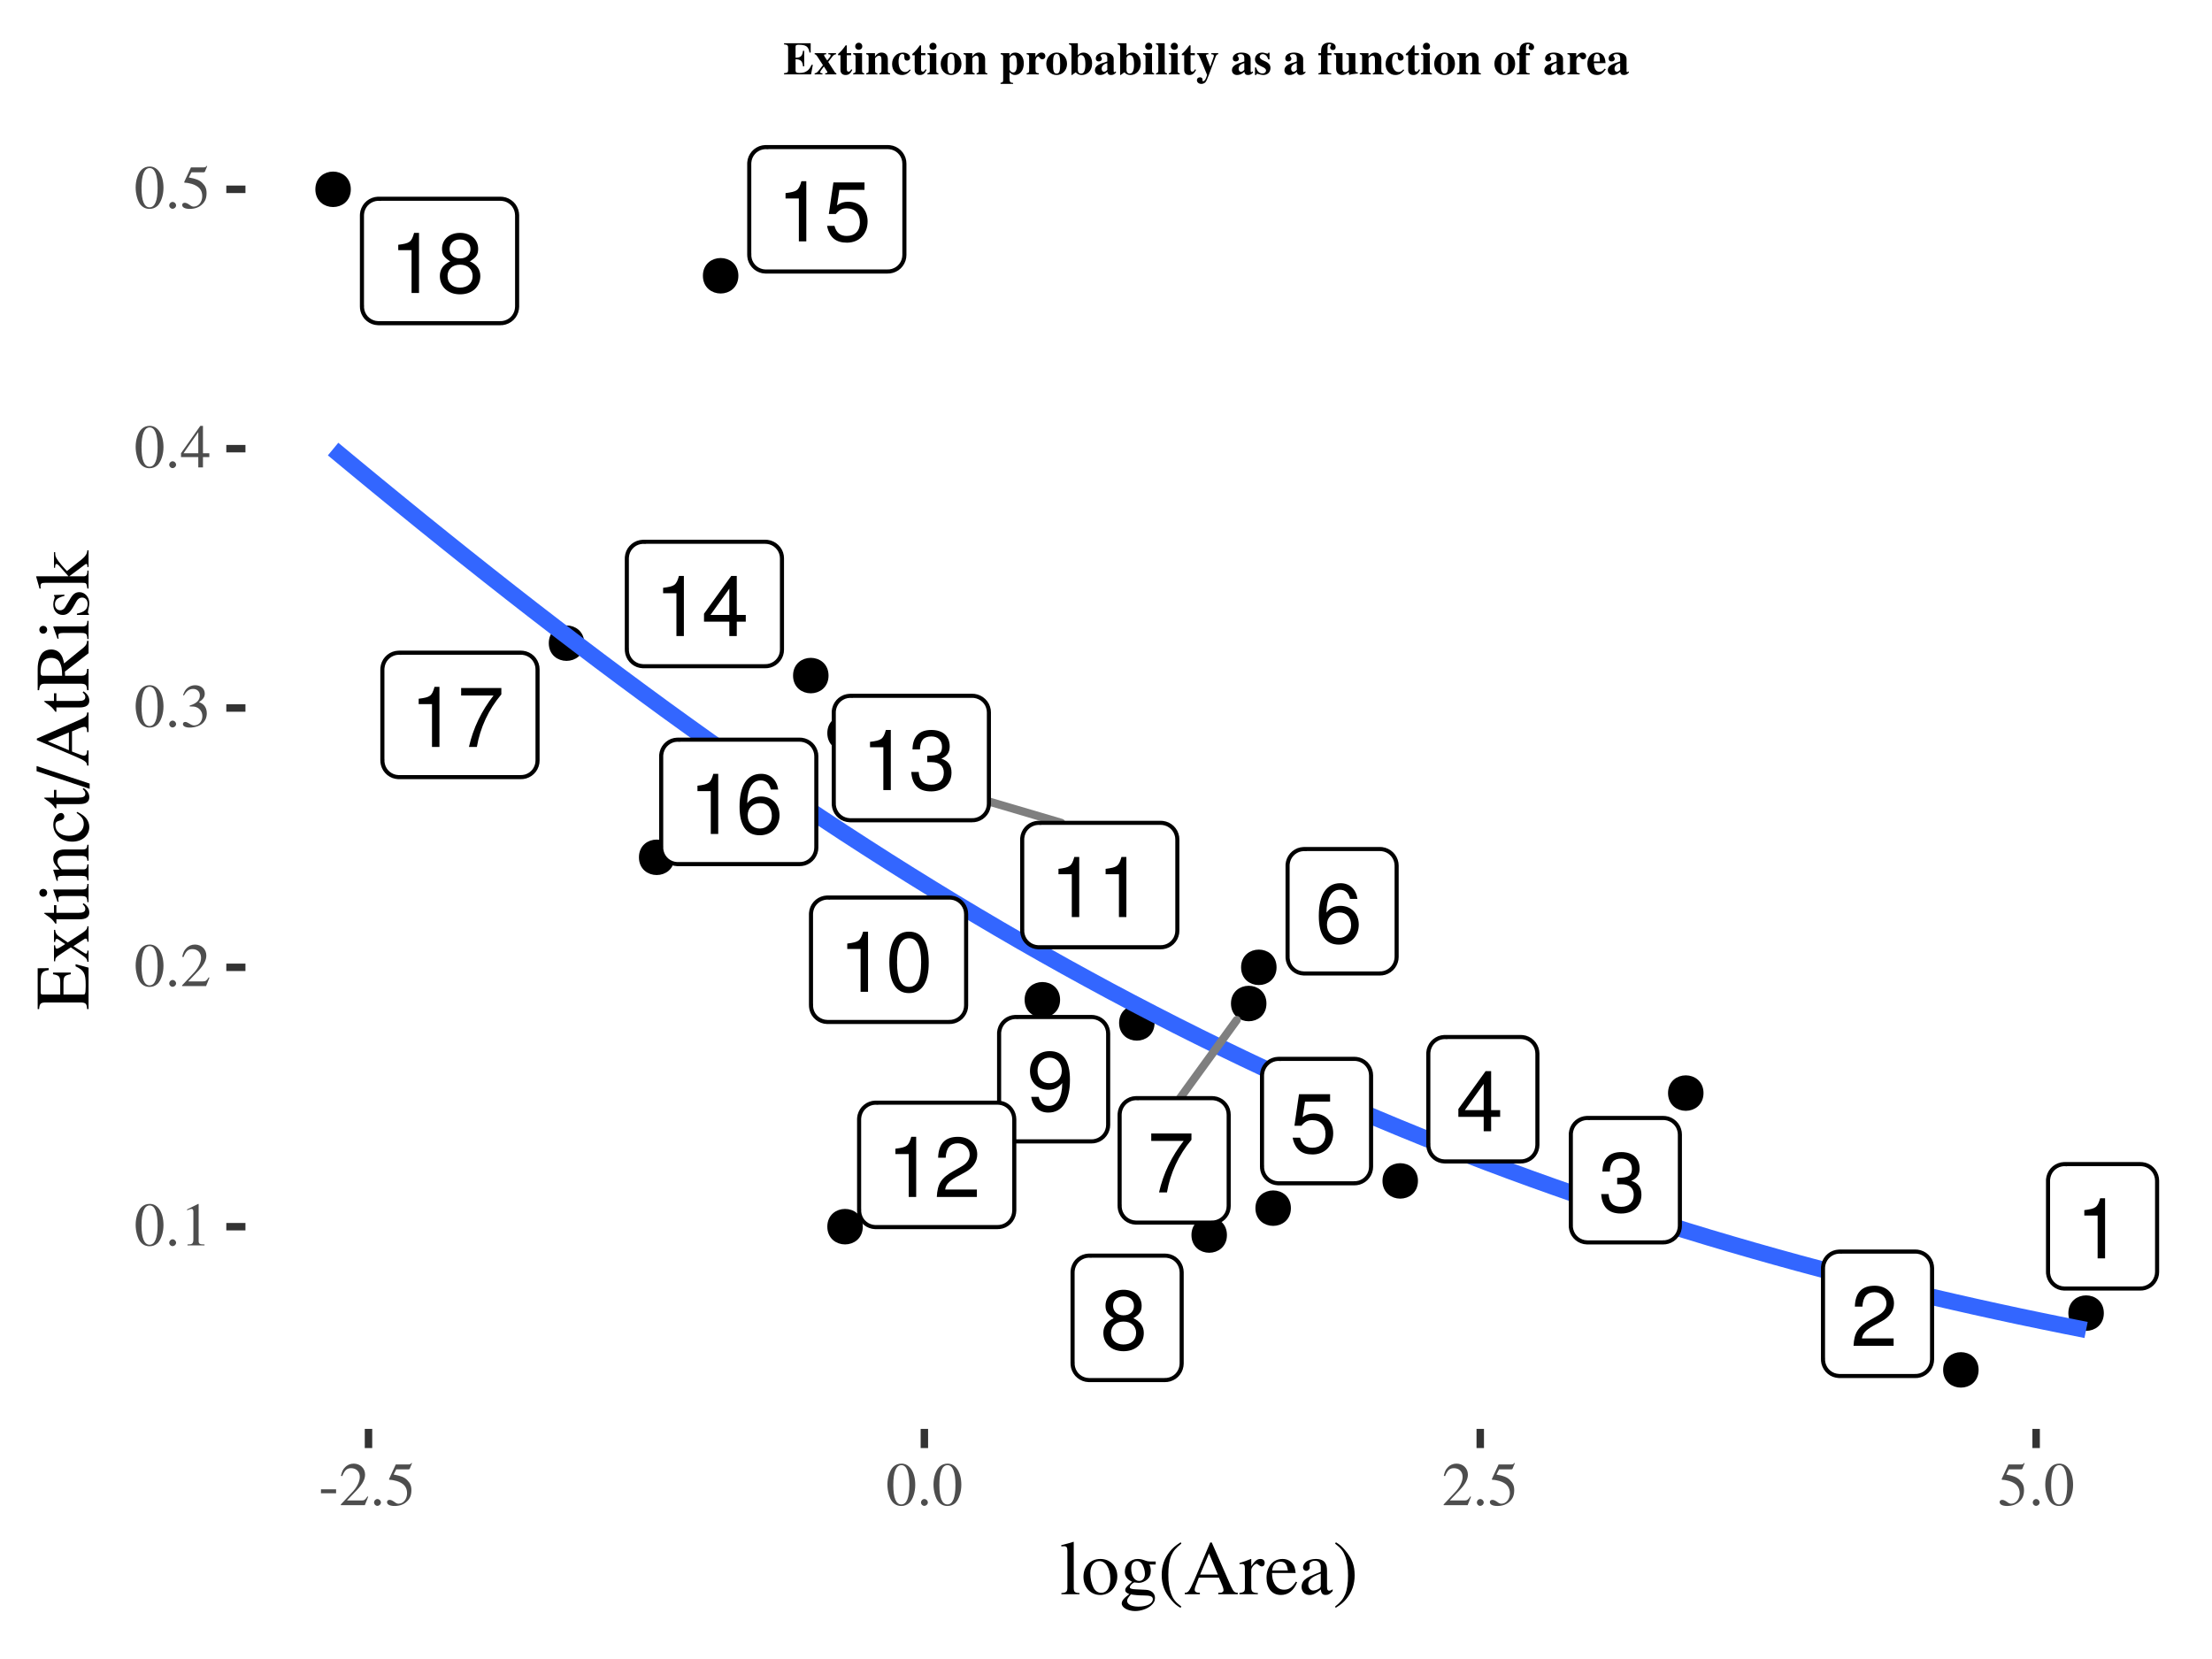 <?xml version="1.0" encoding="UTF-8"?>
<svg xmlns="http://www.w3.org/2000/svg" xmlns:xlink="http://www.w3.org/1999/xlink" width="288pt" height="216pt" viewBox="0 0 288 216" version="1.1">
<defs>
<g>
<symbol overflow="visible" id="glyph0-0">
<path style="stroke:none;" d=""/>
</symbol>
<symbol overflow="visible" id="glyph0-1">
<path style="stroke:none;" d="M 3.828 0 L 3.828 -7.828 L 3.188 -7.828 C 2.844 -6.625 2.625 -6.469 1.125 -6.281 L 1.125 -5.578 L 2.859 -5.578 L 2.859 0 Z M 3.828 0 "/>
</symbol>
<symbol overflow="visible" id="glyph0-2">
<path style="stroke:none;" d="M 5.641 -5.531 C 5.641 -6.859 4.625 -7.828 3.141 -7.828 C 1.531 -7.828 0.609 -7.016 0.547 -5.109 L 1.531 -5.109 C 1.609 -6.422 2.141 -6.984 3.109 -6.984 C 3.984 -6.984 4.656 -6.359 4.656 -5.516 C 4.656 -4.891 4.281 -4.359 3.594 -3.969 L 2.578 -3.391 C 0.938 -2.469 0.469 -1.719 0.375 0 L 5.594 0 L 5.594 -0.969 L 1.469 -0.969 C 1.562 -1.609 1.922 -2.016 2.891 -2.578 L 3.984 -3.172 C 5.078 -3.75 5.641 -4.578 5.641 -5.531 Z M 5.641 -5.531 "/>
</symbol>
<symbol overflow="visible" id="glyph0-3">
<path style="stroke:none;" d="M 5.594 -2.281 C 5.594 -3.219 5.203 -3.781 4.266 -4.094 C 5 -4.391 5.359 -4.891 5.359 -5.672 C 5.359 -7.031 4.469 -7.828 2.969 -7.828 C 1.391 -7.828 0.547 -6.969 0.516 -5.297 L 1.484 -5.297 C 1.516 -6.469 1.984 -6.984 2.984 -6.984 C 3.844 -6.984 4.359 -6.469 4.359 -5.641 C 4.359 -4.812 4 -4.469 2.438 -4.469 L 2.438 -3.641 L 2.969 -3.641 C 4.047 -3.641 4.594 -3.141 4.594 -2.266 C 4.594 -1.281 3.984 -0.703 2.969 -0.703 C 1.906 -0.703 1.391 -1.219 1.328 -2.359 L 0.359 -2.359 C 0.469 -0.625 1.344 0.172 2.938 0.172 C 4.547 0.172 5.594 -0.797 5.594 -2.281 Z M 5.594 -2.281 "/>
</symbol>
<symbol overflow="visible" id="glyph0-4">
<path style="stroke:none;" d="M 5.75 -1.875 L 5.75 -2.75 L 4.578 -2.75 L 4.578 -7.828 L 3.859 -7.828 L 0.312 -2.906 L 0.312 -1.875 L 3.609 -1.875 L 3.609 0 L 4.578 0 L 4.578 -1.875 Z M 3.609 -2.75 L 1.156 -2.75 L 3.609 -6.172 Z M 3.609 -2.75 "/>
</symbol>
<symbol overflow="visible" id="glyph0-5">
<path style="stroke:none;" d="M 5.672 -2.594 C 5.672 -4.141 4.641 -5.156 3.141 -5.156 C 2.578 -5.156 2.141 -5.016 1.688 -4.688 L 2 -6.703 L 5.266 -6.703 L 5.266 -7.672 L 1.219 -7.672 L 0.625 -3.562 L 1.531 -3.562 C 1.984 -4.109 2.359 -4.297 2.953 -4.297 C 4.016 -4.297 4.672 -3.625 4.672 -2.469 C 4.672 -1.344 4.016 -0.703 2.953 -0.703 C 2.109 -0.703 1.594 -1.125 1.359 -2.016 L 0.391 -2.016 C 0.703 -0.453 1.594 0.172 2.984 0.172 C 4.562 0.172 5.672 -0.938 5.672 -2.594 Z M 5.672 -2.594 "/>
</symbol>
<symbol overflow="visible" id="glyph0-6">
<path style="stroke:none;" d="M 5.672 -2.438 C 5.672 -3.891 4.672 -4.875 3.266 -4.875 C 2.5 -4.875 1.891 -4.578 1.469 -4 C 1.484 -5.906 2.094 -6.969 3.219 -6.969 C 3.906 -6.969 4.375 -6.547 4.531 -5.781 L 5.5 -5.781 C 5.312 -7.062 4.469 -7.828 3.281 -7.828 C 1.453 -7.828 0.469 -6.297 0.469 -3.562 C 0.469 -1.125 1.312 0.172 3.109 0.172 C 4.594 0.172 5.672 -0.891 5.672 -2.438 Z M 4.672 -2.359 C 4.672 -1.375 4.016 -0.703 3.109 -0.703 C 2.203 -0.703 1.531 -1.406 1.531 -2.406 C 1.531 -3.375 2.188 -4.016 3.141 -4.016 C 4.094 -4.016 4.672 -3.406 4.672 -2.359 Z M 4.672 -2.359 "/>
</symbol>
<symbol overflow="visible" id="glyph0-7">
<path style="stroke:none;" d="M 5.75 -6.844 L 5.75 -7.672 L 0.516 -7.672 L 0.516 -6.703 L 4.734 -6.703 C 3.188 -4.734 2.078 -2.453 1.531 0 L 2.562 0 C 3 -2.531 4.094 -4.891 5.75 -6.844 Z M 5.75 -6.844 "/>
</symbol>
<symbol overflow="visible" id="glyph0-8">
<path style="stroke:none;" d="M 5.672 -2.203 C 5.672 -3.078 5.219 -3.688 4.312 -4.125 C 5.125 -4.609 5.391 -5 5.391 -5.75 C 5.391 -6.969 4.438 -7.828 3.031 -7.828 C 1.656 -7.828 0.688 -6.969 0.688 -5.75 C 0.688 -5.016 0.953 -4.625 1.75 -4.125 C 0.844 -3.688 0.406 -3.078 0.406 -2.219 C 0.406 -0.781 1.484 0.172 3.031 0.172 C 4.578 0.172 5.672 -0.781 5.672 -2.203 Z M 4.391 -5.719 C 4.391 -5 3.859 -4.5 3.031 -4.5 C 2.219 -4.5 1.672 -5 1.672 -5.734 C 1.672 -6.484 2.219 -6.969 3.031 -6.969 C 3.859 -6.969 4.391 -6.484 4.391 -5.719 Z M 4.672 -2.203 C 4.672 -1.266 4.016 -0.703 3.016 -0.703 C 2.062 -0.703 1.406 -1.281 1.406 -2.203 C 1.406 -3.109 2.062 -3.688 3.031 -3.688 C 4.016 -3.688 4.672 -3.109 4.672 -2.203 Z M 4.672 -2.203 "/>
</symbol>
<symbol overflow="visible" id="glyph0-9">
<path style="stroke:none;" d="M 5.625 -4.094 C 5.625 -6.547 4.766 -7.828 2.984 -7.828 C 1.484 -7.828 0.422 -6.766 0.422 -5.234 C 0.422 -3.781 1.406 -2.797 2.828 -2.797 C 3.562 -2.797 4.109 -3.062 4.625 -3.672 C 4.609 -1.75 3.984 -0.703 2.875 -0.703 C 2.188 -0.703 1.719 -1.125 1.562 -1.875 L 0.578 -1.875 C 0.766 -0.594 1.609 0.172 2.812 0.172 C 4.641 0.172 5.625 -1.391 5.625 -4.094 Z M 4.562 -5.266 C 4.562 -4.297 3.891 -3.656 2.938 -3.656 C 2 -3.656 1.406 -4.266 1.406 -5.312 C 1.406 -6.312 2.078 -6.984 2.969 -6.984 C 3.875 -6.984 4.562 -6.281 4.562 -5.266 Z M 4.562 -5.266 "/>
</symbol>
<symbol overflow="visible" id="glyph0-10">
<path style="stroke:none;" d="M 5.594 -3.766 C 5.594 -6.484 4.734 -7.828 3.031 -7.828 C 1.344 -7.828 0.469 -6.469 0.469 -3.828 C 0.469 -1.188 1.359 0.172 3.031 0.172 C 4.688 0.172 5.594 -1.188 5.594 -3.766 Z M 4.609 -3.859 C 4.609 -1.641 4.094 -0.641 3.016 -0.641 C 1.984 -0.641 1.469 -1.672 1.469 -3.828 C 1.469 -5.969 1.984 -6.969 3.031 -6.969 C 4.094 -6.969 4.609 -5.953 4.609 -3.859 Z M 4.609 -3.859 "/>
</symbol>
<symbol overflow="visible" id="glyph1-0">
<path style="stroke:none;" d=""/>
</symbol>
<symbol overflow="visible" id="glyph1-1">
<path style="stroke:none;" d="M 3.812 -2.641 C 3.812 -4.281 3.078 -5.406 2.031 -5.406 C 1.594 -5.406 1.25 -5.266 0.953 -4.984 C 0.5 -4.547 0.188 -3.625 0.188 -2.688 C 0.188 -1.812 0.453 -0.875 0.828 -0.438 C 1.125 -0.078 1.531 0.109 2 0.109 C 2.406 0.109 2.75 -0.031 3.047 -0.297 C 3.5 -0.75 3.812 -1.672 3.812 -2.641 Z M 3.047 -2.625 C 3.047 -0.953 2.688 -0.094 2 -0.094 C 1.312 -0.094 0.953 -0.953 0.953 -2.609 C 0.953 -4.312 1.312 -5.203 2.016 -5.203 C 2.688 -5.203 3.047 -4.297 3.047 -2.625 Z M 3.047 -2.625 "/>
</symbol>
<symbol overflow="visible" id="glyph1-2">
<path style="stroke:none;" d="M 1.453 -0.344 C 1.453 -0.594 1.234 -0.797 1 -0.797 C 0.766 -0.797 0.562 -0.594 0.562 -0.344 C 0.562 -0.109 0.766 0.094 0.984 0.094 C 1.234 0.094 1.453 -0.109 1.453 -0.344 Z M 1.453 -0.344 "/>
</symbol>
<symbol overflow="visible" id="glyph1-3">
<path style="stroke:none;" d="M 3.156 0 L 3.156 -0.125 C 2.516 -0.125 2.391 -0.203 2.391 -0.594 L 2.391 -5.391 L 2.328 -5.406 L 0.891 -4.688 L 0.891 -4.562 C 0.984 -4.609 1.078 -4.641 1.109 -4.656 C 1.25 -4.719 1.391 -4.75 1.469 -4.75 C 1.625 -4.75 1.703 -4.625 1.703 -4.375 L 1.703 -0.75 C 1.703 -0.484 1.641 -0.297 1.516 -0.219 C 1.391 -0.156 1.281 -0.125 0.938 -0.125 L 0.938 0 Z M 3.156 0 "/>
</symbol>
<symbol overflow="visible" id="glyph1-4">
<path style="stroke:none;" d="M 3.797 -1.094 L 3.703 -1.141 C 3.406 -0.688 3.297 -0.609 2.938 -0.609 L 1.031 -0.609 L 2.375 -2.016 C 3.078 -2.766 3.391 -3.375 3.391 -3.984 C 3.391 -4.797 2.75 -5.406 1.906 -5.406 C 1.469 -5.406 1.062 -5.234 0.766 -4.906 C 0.5 -4.641 0.391 -4.391 0.25 -3.812 L 0.422 -3.781 C 0.734 -4.562 1.031 -4.812 1.578 -4.812 C 2.25 -4.812 2.703 -4.359 2.703 -3.688 C 2.703 -3.062 2.344 -2.312 1.656 -1.609 L 0.234 -0.094 L 0.234 0 L 3.359 0 Z M 3.797 -1.094 "/>
</symbol>
<symbol overflow="visible" id="glyph1-5">
<path style="stroke:none;" d="M 3.453 -1.75 C 3.453 -2.156 3.328 -2.531 3.094 -2.781 C 2.938 -2.953 2.781 -3.062 2.438 -3.203 C 2.984 -3.578 3.188 -3.875 3.188 -4.312 C 3.188 -4.953 2.672 -5.406 1.938 -5.406 C 1.531 -5.406 1.188 -5.266 0.891 -5.016 C 0.656 -4.797 0.531 -4.594 0.359 -4.109 L 0.484 -4.078 C 0.812 -4.656 1.172 -4.922 1.672 -4.922 C 2.188 -4.922 2.547 -4.578 2.547 -4.078 C 2.547 -3.781 2.438 -3.5 2.234 -3.297 C 1.984 -3.062 1.766 -2.938 1.219 -2.75 L 1.219 -2.641 C 1.703 -2.641 1.875 -2.625 2.078 -2.547 C 2.562 -2.375 2.875 -1.922 2.875 -1.375 C 2.875 -0.703 2.422 -0.172 1.828 -0.172 C 1.609 -0.172 1.453 -0.234 1.156 -0.422 C 0.922 -0.562 0.781 -0.625 0.641 -0.625 C 0.469 -0.625 0.344 -0.516 0.344 -0.344 C 0.344 -0.062 0.688 0.109 1.25 0.109 C 1.859 0.109 2.5 -0.094 2.875 -0.422 C 3.25 -0.75 3.453 -1.219 3.453 -1.75 Z M 3.453 -1.75 "/>
</symbol>
<symbol overflow="visible" id="glyph1-6">
<path style="stroke:none;" d="M 3.781 -1.344 L 3.781 -1.844 L 2.953 -1.844 L 2.953 -5.406 L 2.609 -5.406 L 0.094 -1.844 L 0.094 -1.344 L 2.344 -1.344 L 2.344 0 L 2.953 0 L 2.953 -1.344 Z M 2.344 -1.844 L 0.422 -1.844 L 2.344 -4.594 Z M 2.344 -1.844 "/>
</symbol>
<symbol overflow="visible" id="glyph1-7">
<path style="stroke:none;" d="M 3.5 -5.453 L 3.438 -5.5 C 3.312 -5.328 3.234 -5.297 3.062 -5.297 L 1.391 -5.297 L 0.516 -3.406 C 0.516 -3.391 0.516 -3.359 0.516 -3.359 C 0.516 -3.312 0.547 -3.297 0.609 -3.297 C 0.859 -3.297 1.188 -3.234 1.516 -3.141 C 2.438 -2.844 2.859 -2.344 2.859 -1.547 C 2.859 -0.781 2.375 -0.188 1.75 -0.188 C 1.578 -0.188 1.453 -0.234 1.203 -0.422 C 0.953 -0.594 0.766 -0.688 0.594 -0.688 C 0.375 -0.688 0.25 -0.578 0.25 -0.391 C 0.25 -0.078 0.625 0.109 1.234 0.109 C 1.906 0.109 2.484 -0.109 2.875 -0.516 C 3.25 -0.875 3.422 -1.328 3.422 -1.938 C 3.422 -2.516 3.266 -2.875 2.859 -3.281 C 2.516 -3.625 2.062 -3.812 1.109 -3.984 L 1.453 -4.656 L 3.016 -4.656 C 3.141 -4.656 3.172 -4.688 3.203 -4.734 Z M 3.5 -5.453 "/>
</symbol>
<symbol overflow="visible" id="glyph1-8">
<path style="stroke:none;" d="M 2.281 -1.547 L 2.281 -2.062 L 0.312 -2.062 L 0.312 -1.547 Z M 2.281 -1.547 "/>
</symbol>
<symbol overflow="visible" id="glyph2-0">
<path style="stroke:none;" d=""/>
</symbol>
<symbol overflow="visible" id="glyph2-1">
<path style="stroke:none;" d="M 2.562 0 L 2.562 -0.156 C 1.938 -0.188 1.812 -0.297 1.812 -0.844 L 1.812 -6.812 L 1.781 -6.828 C 1.266 -6.656 0.875 -6.562 0.188 -6.391 L 0.188 -6.234 L 0.25 -6.234 C 0.359 -6.234 0.484 -6.25 0.562 -6.25 C 0.875 -6.25 0.984 -6.109 0.984 -5.641 L 0.984 -0.875 C 0.984 -0.328 0.844 -0.203 0.203 -0.156 L 0.203 0 Z M 2.562 0 "/>
</symbol>
<symbol overflow="visible" id="glyph2-2">
<path style="stroke:none;" d="M 4.703 -2.344 C 4.703 -3.656 3.781 -4.594 2.5 -4.594 C 1.203 -4.594 0.297 -3.641 0.297 -2.266 C 0.297 -0.906 1.219 0.094 2.484 0.094 C 3.734 0.094 4.703 -0.953 4.703 -2.344 Z M 3.797 -1.984 C 3.797 -0.859 3.344 -0.188 2.594 -0.188 C 2.203 -0.188 1.844 -0.422 1.625 -0.812 C 1.344 -1.344 1.188 -2.047 1.188 -2.75 C 1.188 -3.703 1.656 -4.312 2.375 -4.312 C 3.203 -4.312 3.797 -3.359 3.797 -1.984 Z M 3.797 -1.984 "/>
</symbol>
<symbol overflow="visible" id="glyph2-3">
<path style="stroke:none;" d="M 4.703 -3.875 L 4.703 -4.266 L 3.938 -4.266 C 3.734 -4.266 3.578 -4.297 3.375 -4.375 L 3.156 -4.453 C 2.891 -4.547 2.625 -4.594 2.359 -4.594 C 1.438 -4.594 0.688 -3.875 0.688 -2.969 C 0.688 -2.344 0.953 -1.953 1.625 -1.625 L 1.188 -1.234 C 0.859 -0.938 0.734 -0.734 0.734 -0.547 C 0.734 -0.328 0.844 -0.203 1.266 -0.016 C 0.547 0.516 0.281 0.844 0.281 1.203 C 0.281 1.734 1.062 2.188 2.016 2.188 C 2.766 2.188 3.547 1.922 4.062 1.5 C 4.438 1.188 4.609 0.875 4.609 0.484 C 4.609 -0.125 4.141 -0.547 3.406 -0.578 L 2.109 -0.641 C 1.578 -0.656 1.328 -0.75 1.328 -0.906 C 1.328 -1.109 1.656 -1.453 1.938 -1.547 C 2.016 -1.531 2.094 -1.516 2.125 -1.516 C 2.312 -1.5 2.438 -1.484 2.5 -1.484 C 2.875 -1.484 3.266 -1.641 3.578 -1.906 C 3.906 -2.188 4.062 -2.547 4.062 -3.047 C 4.062 -3.328 4.016 -3.562 3.875 -3.875 Z M 4.328 0.641 C 4.328 1.219 3.562 1.609 2.438 1.609 C 1.562 1.609 0.984 1.312 0.984 0.875 C 0.984 0.656 1.047 0.516 1.469 0.016 C 1.797 0.094 2.594 0.156 3.094 0.156 C 4 0.156 4.328 0.281 4.328 0.641 Z M 3.297 -2.656 C 3.297 -2.094 3 -1.734 2.547 -1.734 C 1.938 -1.734 1.516 -2.391 1.516 -3.344 L 1.516 -3.375 C 1.516 -3.969 1.797 -4.312 2.266 -4.312 C 2.562 -4.312 2.828 -4.156 2.984 -3.844 C 3.172 -3.5 3.297 -3.047 3.297 -2.656 Z M 3.297 -2.656 "/>
</symbol>
<symbol overflow="visible" id="glyph2-4">
<path style="stroke:none;" d="M 3.047 1.609 C 2.234 0.984 1.953 0.625 1.688 -0.125 C 1.453 -0.797 1.344 -1.547 1.344 -2.547 C 1.344 -3.594 1.469 -4.422 1.734 -5.047 C 2.016 -5.656 2.312 -6.016 3.047 -6.594 L 2.953 -6.766 C 2.203 -6.281 1.906 -6.016 1.547 -5.562 C 0.828 -4.688 0.484 -3.688 0.484 -2.516 C 0.484 -1.25 0.844 -0.266 1.734 0.75 C 2.141 1.234 2.406 1.453 2.922 1.766 Z M 3.047 1.609 "/>
</symbol>
<symbol overflow="visible" id="glyph2-5">
<path style="stroke:none;" d="M 7.062 0 L 7.062 -0.188 C 6.609 -0.219 6.516 -0.312 6.156 -1.062 L 3.672 -6.734 L 3.469 -6.734 L 1.391 -1.828 C 0.75 -0.375 0.625 -0.219 0.156 -0.188 L 0.156 0 L 2.125 0 L 2.125 -0.188 C 1.656 -0.188 1.453 -0.312 1.453 -0.594 C 1.453 -0.719 1.484 -0.859 1.531 -0.984 L 1.984 -2.156 L 4.609 -2.156 L 5.016 -1.203 C 5.141 -0.922 5.203 -0.672 5.203 -0.516 C 5.203 -0.438 5.156 -0.312 5.062 -0.281 C 4.953 -0.203 4.875 -0.188 4.516 -0.188 L 4.516 0 Z M 4.469 -2.562 L 2.156 -2.562 L 3.312 -5.312 Z M 4.469 -2.562 "/>
</symbol>
<symbol overflow="visible" id="glyph2-6">
<path style="stroke:none;" d="M 3.344 -4.062 C 3.344 -4.406 3.141 -4.594 2.797 -4.594 C 2.375 -4.594 2.094 -4.375 1.594 -3.656 L 1.594 -4.578 L 1.547 -4.594 C 1.016 -4.375 0.656 -4.25 0.062 -4.062 L 0.062 -3.906 C 0.203 -3.938 0.297 -3.938 0.422 -3.938 C 0.672 -3.938 0.766 -3.781 0.766 -3.344 L 0.766 -0.844 C 0.766 -0.344 0.688 -0.266 0.047 -0.156 L 0.047 0 L 2.453 0 L 2.453 -0.156 C 1.766 -0.188 1.594 -0.328 1.594 -0.906 L 1.594 -3.156 C 1.594 -3.469 2.031 -3.969 2.297 -3.969 C 2.359 -3.969 2.453 -3.922 2.562 -3.812 C 2.719 -3.688 2.828 -3.625 2.953 -3.625 C 3.203 -3.625 3.344 -3.797 3.344 -4.062 Z M 3.344 -4.062 "/>
</symbol>
<symbol overflow="visible" id="glyph2-7">
<path style="stroke:none;" d="M 4.234 -1.562 L 4.078 -1.641 C 3.594 -0.875 3.172 -0.594 2.531 -0.594 C 1.984 -0.594 1.562 -0.844 1.266 -1.391 C 1.062 -1.781 0.984 -2.125 0.969 -2.766 L 4.047 -2.766 C 3.969 -3.422 3.875 -3.703 3.625 -4.031 C 3.312 -4.391 2.859 -4.594 2.344 -4.594 C 1.094 -4.594 0.25 -3.594 0.25 -2.141 C 0.25 -0.766 0.969 0.094 2.125 0.094 C 3.078 0.094 3.812 -0.484 4.234 -1.562 Z M 3.031 -3.094 L 0.984 -3.094 C 1.094 -3.875 1.438 -4.234 2.047 -4.234 C 2.656 -4.234 2.906 -3.953 3.031 -3.094 Z M 3.031 -3.094 "/>
</symbol>
<symbol overflow="visible" id="glyph2-8">
<path style="stroke:none;" d="M 4.422 -0.406 L 4.422 -0.656 C 4.25 -0.516 4.125 -0.469 3.984 -0.469 C 3.75 -0.469 3.688 -0.609 3.688 -1.047 L 3.688 -3 C 3.688 -3.516 3.625 -3.797 3.484 -4.016 C 3.281 -4.406 2.844 -4.594 2.234 -4.594 C 1.734 -4.594 1.25 -4.453 0.969 -4.234 C 0.719 -4.016 0.562 -3.734 0.562 -3.484 C 0.562 -3.25 0.75 -3.047 0.984 -3.047 C 1.234 -3.047 1.438 -3.25 1.438 -3.469 C 1.438 -3.516 1.438 -3.562 1.422 -3.625 C 1.406 -3.719 1.391 -3.797 1.391 -3.875 C 1.391 -4.141 1.703 -4.359 2.109 -4.359 C 2.594 -4.359 2.875 -4.062 2.875 -3.531 L 2.875 -2.922 C 1.328 -2.297 1.156 -2.219 0.734 -1.844 C 0.516 -1.641 0.375 -1.297 0.375 -0.969 C 0.375 -0.344 0.797 0.094 1.422 0.094 C 1.859 0.094 2.266 -0.109 2.875 -0.625 C 2.938 -0.094 3.109 0.094 3.516 0.094 C 3.859 0.094 4.062 -0.016 4.422 -0.406 Z M 2.875 -1.234 C 2.875 -0.922 2.812 -0.828 2.609 -0.703 C 2.375 -0.562 2.094 -0.484 1.875 -0.484 C 1.531 -0.484 1.25 -0.812 1.25 -1.25 L 1.25 -1.297 C 1.25 -1.875 1.656 -2.234 2.875 -2.688 Z M 2.875 -1.234 "/>
</symbol>
<symbol overflow="visible" id="glyph2-9">
<path style="stroke:none;" d="M 2.844 -2.469 C 2.844 -3.75 2.484 -4.719 1.594 -5.734 C 1.188 -6.219 0.938 -6.438 0.406 -6.766 L 0.297 -6.594 C 1.094 -5.969 1.359 -5.625 1.641 -4.875 C 1.875 -4.203 1.984 -3.438 1.984 -2.438 C 1.984 -1.406 1.859 -0.562 1.594 0.047 C 1.312 0.672 1.016 1.031 0.297 1.609 L 0.375 1.766 C 1.125 1.297 1.422 1.031 1.797 0.562 C 2.5 -0.297 2.844 -1.297 2.844 -2.469 Z M 2.844 -2.469 "/>
</symbol>
<symbol overflow="visible" id="glyph3-0">
<path style="stroke:none;" d=""/>
</symbol>
<symbol overflow="visible" id="glyph3-1">
<path style="stroke:none;" d="M -1.688 -5.969 L -1.688 -5.688 C -0.609 -5.188 -0.375 -4.766 -0.375 -3.328 L -0.375 -3.062 C -0.375 -2.578 -0.406 -2.188 -0.484 -2.094 C -0.516 -2.031 -0.609 -2.016 -0.797 -2.016 L -3.266 -2.016 L -3.266 -3.547 C -3.266 -4.375 -3.141 -4.516 -2.312 -4.656 L -2.312 -4.875 L -4.625 -4.875 L -4.625 -4.656 C -3.812 -4.516 -3.688 -4.359 -3.688 -3.547 L -3.688 -2.016 L -5.906 -2.016 C -6.188 -2.016 -6.234 -2.062 -6.234 -2.344 L -6.234 -3.688 C -6.234 -4.812 -6.094 -5.047 -5.188 -5.203 L -5.188 -5.453 L -6.625 -5.438 L -6.625 -0.125 L -6.438 -0.125 C -6.375 -0.859 -6.234 -0.984 -5.531 -0.984 L -1.094 -0.984 C -0.375 -0.984 -0.234 -0.844 -0.188 -0.125 L 0 -0.125 L 0 -5.516 Z M -1.688 -5.969 "/>
</symbol>
<symbol overflow="visible" id="glyph3-2">
<path style="stroke:none;" d="M 0 -4.797 L -0.156 -4.797 C -0.156 -4.484 -0.312 -4.281 -0.75 -3.969 L -2.703 -2.688 L -3.906 -3.516 C -4.188 -3.703 -4.344 -4.016 -4.344 -4.328 L -4.5 -4.328 L -4.5 -2.75 L -4.344 -2.75 C -4.328 -3.047 -4.266 -3.156 -4.125 -3.156 C -4.016 -3.156 -3.797 -3.031 -3.484 -2.781 C -3.422 -2.734 -3.234 -2.609 -3.047 -2.484 L -3.234 -2.344 C -3.656 -2.062 -4 -1.875 -4.125 -1.875 C -4.266 -1.875 -4.344 -2.016 -4.344 -2.312 L -4.5 -2.312 L -4.5 -0.234 L -4.344 -0.234 L -4.344 -0.328 C -4.344 -0.625 -4.219 -0.797 -3.75 -1.094 L -2.312 -2.047 L -0.656 -0.906 C -0.25 -0.594 -0.188 -0.5 -0.156 -0.172 L 0 -0.172 L 0 -1.625 L -0.156 -1.625 C -0.156 -1.344 -0.203 -1.219 -0.328 -1.219 C -0.391 -1.219 -0.547 -1.297 -0.734 -1.422 L -1.969 -2.203 L -0.562 -3.125 C -0.516 -3.156 -0.453 -3.188 -0.391 -3.188 C -0.203 -3.188 -0.172 -3.109 -0.156 -2.781 L 0 -2.781 Z M 0 -4.797 "/>
</symbol>
<symbol overflow="visible" id="glyph3-3">
<path style="stroke:none;" d="M -0.656 -2.797 L -0.766 -2.656 C -0.516 -2.438 -0.422 -2.281 -0.422 -2.062 C -0.422 -1.688 -0.688 -1.547 -1.312 -1.547 L -4.188 -1.547 L -4.188 -2.547 L -4.5 -2.547 L -4.5 -1.547 L -5.656 -1.547 C -5.766 -1.547 -5.797 -1.516 -5.797 -1.469 C -5.688 -1.406 -5.594 -1.344 -5.516 -1.266 C -4.953 -0.906 -4.594 -0.562 -4.438 -0.297 C -4.375 -0.188 -4.312 -0.125 -4.25 -0.125 C -4.219 -0.125 -4.203 -0.141 -4.188 -0.172 L -4.188 -0.703 L -1.172 -0.703 C -0.328 -0.703 0.094 -1 0.094 -1.578 C 0.094 -2.078 -0.141 -2.453 -0.656 -2.797 Z M -0.656 -2.797 "/>
</symbol>
<symbol overflow="visible" id="glyph3-4">
<path style="stroke:none;" d="M 0 -2.531 L -0.156 -2.531 C -0.203 -1.875 -0.297 -1.797 -1.016 -1.797 L -4.562 -1.797 L -4.594 -1.75 L -4.047 -0.203 L -3.906 -0.203 L -3.906 -0.281 C -3.938 -0.406 -3.938 -0.531 -3.938 -0.625 C -3.938 -0.859 -3.781 -0.953 -3.344 -0.953 L -1.016 -0.953 C -0.297 -0.953 -0.188 -0.844 -0.156 -0.156 L 0 -0.156 Z M -5.906 -1.875 C -6.188 -1.875 -6.406 -1.656 -6.406 -1.375 C -6.406 -1.094 -6.188 -0.859 -5.906 -0.859 C -5.609 -0.859 -5.391 -1.094 -5.391 -1.375 C -5.391 -1.656 -5.609 -1.875 -5.906 -1.875 Z M -5.906 -1.875 "/>
</symbol>
<symbol overflow="visible" id="glyph3-5">
<path style="stroke:none;" d="M 0 -4.844 L -0.156 -4.844 C -0.203 -4.359 -0.312 -4.234 -0.812 -4.234 L -3.094 -4.234 C -4.047 -4.234 -4.594 -3.797 -4.594 -3.062 C -4.594 -2.594 -4.438 -2.297 -3.797 -1.609 L -4.578 -1.609 L -4.594 -1.547 C -4.422 -1.047 -4.312 -0.703 -4.156 -0.156 L -3.984 -0.156 C -4.016 -0.219 -4.016 -0.312 -4.016 -0.438 C -4.016 -0.703 -3.875 -0.797 -3.375 -0.797 L -0.906 -0.797 C -0.328 -0.797 -0.188 -0.688 -0.156 -0.188 L 0 -0.188 L 0 -2.297 L -0.156 -2.297 C -0.188 -1.797 -0.312 -1.641 -0.672 -1.641 L -3.484 -1.641 C -3.938 -2.125 -4.047 -2.344 -4.047 -2.672 C -4.047 -3.156 -3.734 -3.406 -3.078 -3.406 L -0.984 -3.406 C -0.359 -3.406 -0.188 -3.266 -0.156 -2.766 L 0 -2.766 Z M 0 -4.844 "/>
</symbol>
<symbol overflow="visible" id="glyph3-6">
<path style="stroke:none;" d="M -1.469 -4.125 L -1.562 -3.984 C -0.859 -3.5 -0.625 -3.141 -0.625 -2.562 C -0.625 -1.656 -1.422 -1.016 -2.562 -1.016 C -3.609 -1.016 -4.312 -1.562 -4.312 -2.375 C -4.312 -2.734 -4.203 -2.875 -3.828 -2.969 L -3.609 -3.031 C -3.312 -3.109 -3.156 -3.297 -3.156 -3.516 C -3.156 -3.766 -3.344 -3.984 -3.562 -3.984 C -4.125 -3.984 -4.594 -3.281 -4.594 -2.438 C -4.594 -1.969 -4.422 -1.484 -4.094 -1.094 C -3.641 -0.547 -2.953 -0.25 -2.125 -0.25 C -0.828 -0.25 0.094 -1.047 0.094 -2.156 C 0.094 -2.578 -0.047 -2.953 -0.312 -3.297 C -0.562 -3.594 -0.844 -3.797 -1.469 -4.125 Z M -1.469 -4.125 "/>
</symbol>
<symbol overflow="visible" id="glyph3-7">
<path style="stroke:none;" d="M -6.766 -2.875 L -6.766 -2.203 L 0.141 0.094 L 0.141 -0.594 Z M -6.766 -2.875 "/>
</symbol>
<symbol overflow="visible" id="glyph3-8">
<path style="stroke:none;" d="M 0 -7.062 L -0.188 -7.062 C -0.219 -6.609 -0.312 -6.516 -1.062 -6.156 L -6.734 -3.672 L -6.734 -3.469 L -1.828 -1.391 C -0.375 -0.75 -0.219 -0.625 -0.188 -0.156 L 0 -0.156 L 0 -2.125 L -0.188 -2.125 C -0.188 -1.656 -0.312 -1.453 -0.594 -1.453 C -0.719 -1.453 -0.859 -1.484 -0.984 -1.531 L -2.156 -1.984 L -2.156 -4.609 L -1.203 -5.016 C -0.922 -5.141 -0.672 -5.203 -0.516 -5.203 C -0.438 -5.203 -0.312 -5.156 -0.281 -5.062 C -0.203 -4.953 -0.188 -4.875 -0.188 -4.516 L 0 -4.516 Z M -2.562 -4.469 L -2.562 -2.156 L -5.312 -3.312 Z M -2.562 -4.469 "/>
</symbol>
<symbol overflow="visible" id="glyph3-9">
<path style="stroke:none;" d="M 0 -6.594 L -0.188 -6.594 C -0.219 -6.203 -0.312 -6.016 -0.656 -5.719 L -3.188 -3.656 C -3.312 -4.328 -3.438 -4.625 -3.703 -4.953 C -3.969 -5.281 -4.391 -5.469 -4.859 -5.469 C -5.297 -5.469 -5.656 -5.344 -5.953 -5.078 C -6.359 -4.703 -6.625 -3.875 -6.625 -2.938 L -6.625 -0.172 L -6.438 -0.172 C -6.344 -0.922 -6.234 -1.016 -5.531 -1.016 L -1.203 -1.016 C -0.375 -1.016 -0.25 -0.922 -0.188 -0.172 L 0 -0.172 L 0 -2.938 L -0.188 -2.938 C -0.234 -2.172 -0.375 -2.047 -1.094 -2.047 L -3.062 -2.047 L -3.078 -2.594 L 0 -4.984 Z M -4.875 -4.375 C -4.375 -4.375 -3.953 -4.172 -3.766 -3.812 C -3.516 -3.344 -3.453 -3 -3.438 -2.047 L -5.891 -2.047 C -6.172 -2.047 -6.25 -2.156 -6.25 -2.547 C -6.25 -3.797 -5.812 -4.375 -4.875 -4.375 Z M -4.875 -4.375 "/>
</symbol>
<symbol overflow="visible" id="glyph3-10">
<path style="stroke:none;" d="M -1.188 -3.484 C -1.688 -3.484 -2.016 -3.25 -2.375 -2.641 L -3.016 -1.562 C -3.172 -1.281 -3.422 -1.125 -3.688 -1.125 C -4.094 -1.125 -4.375 -1.438 -4.375 -1.906 C -4.375 -2.469 -4.047 -2.766 -3.141 -3 L -3.141 -3.156 L -4.5 -3.109 L -4.5 -3 L -4.484 -2.984 C -4.406 -2.891 -4.406 -2.875 -4.406 -2.844 C -4.406 -2.781 -4.422 -2.688 -4.469 -2.562 C -4.547 -2.359 -4.594 -2.125 -4.594 -1.891 C -4.594 -1.062 -4.094 -0.516 -3.359 -0.516 C -2.797 -0.516 -2.406 -0.828 -1.922 -1.688 L -1.594 -2.266 C -1.391 -2.609 -1.156 -2.781 -0.844 -2.781 C -0.406 -2.781 -0.125 -2.453 -0.125 -1.953 C -0.125 -1.266 -0.5 -0.906 -1.516 -0.688 L -1.516 -0.516 L 0.047 -0.516 L 0.047 -0.656 C -0.062 -0.719 -0.078 -0.766 -0.078 -0.875 C -0.078 -0.984 -0.062 -1.094 0 -1.344 C 0.062 -1.625 0.094 -1.875 0.094 -2.078 C 0.094 -2.844 -0.484 -3.484 -1.188 -3.484 Z M -1.188 -3.484 "/>
</symbol>
<symbol overflow="visible" id="glyph3-11">
<path style="stroke:none;" d="M 0 -5.047 L -0.156 -5.047 C -0.188 -4.609 -0.375 -4.297 -0.875 -3.875 L -2.812 -2.344 L -3.094 -2.641 C -3.75 -3.344 -4.203 -3.969 -4.297 -4.266 C -4.328 -4.406 -4.344 -4.547 -4.344 -4.719 L -4.344 -4.797 L -4.5 -4.797 L -4.5 -2.766 L -4.359 -2.766 C -4.344 -3.156 -4.312 -3.266 -4.172 -3.266 C -4.094 -3.266 -3.953 -3.172 -3.828 -3.031 L -2.609 -1.656 L -6.812 -1.656 L -6.828 -1.625 L -6.469 -0.375 L -6.391 -0.062 L -6.234 -0.062 C -6.234 -0.203 -6.25 -0.297 -6.25 -0.391 C -6.25 -0.719 -6.125 -0.812 -5.641 -0.812 L -0.812 -0.812 C -0.297 -0.812 -0.266 -0.797 -0.156 -0.062 L 0 -0.062 L 0 -2.406 L -0.156 -2.406 L -0.156 -2.203 C -0.188 -1.812 -0.312 -1.656 -0.672 -1.656 L -2.516 -1.656 L -0.641 -3.062 L -0.594 -3.094 C -0.562 -3.109 -0.547 -3.125 -0.516 -3.156 C -0.406 -3.234 -0.344 -3.266 -0.297 -3.266 C -0.203 -3.266 -0.156 -3.188 -0.156 -3.062 L -0.156 -2.875 L 0 -2.875 Z M 0 -5.047 "/>
</symbol>
<symbol overflow="visible" id="glyph4-0">
<path style="stroke:none;" d=""/>
</symbol>
<symbol overflow="visible" id="glyph4-1">
<path style="stroke:none;" d="M 3.844 -1.25 L 3.672 -1.25 C 3.5 -0.859 3.375 -0.688 3.172 -0.516 C 2.891 -0.281 2.562 -0.188 2.094 -0.188 C 1.703 -0.188 1.594 -0.266 1.594 -0.516 L 1.594 -1.969 C 2.25 -1.969 2.5 -1.734 2.562 -1.047 L 2.719 -1.047 L 2.719 -3.078 L 2.562 -3.078 C 2.484 -2.391 2.25 -2.172 1.594 -2.172 L 1.594 -3.562 C 1.594 -3.797 1.672 -3.859 1.984 -3.859 C 2.969 -3.859 3.266 -3.641 3.406 -2.844 L 3.562 -2.844 L 3.562 -4.062 L 0.094 -4.062 L 0.094 -3.906 C 0.516 -3.875 0.625 -3.781 0.625 -3.484 L 0.625 -0.578 C 0.625 -0.266 0.547 -0.203 0.094 -0.156 L 0.094 0 L 3.609 0 Z M 3.844 -1.25 "/>
</symbol>
<symbol overflow="visible" id="glyph4-2">
<path style="stroke:none;" d="M 2.906 0 L 2.906 -0.141 C 2.812 -0.172 2.766 -0.203 2.719 -0.266 L 1.844 -1.625 L 2.438 -2.391 C 2.562 -2.531 2.672 -2.594 2.859 -2.625 L 2.859 -2.766 L 1.859 -2.766 L 1.859 -2.625 C 1.906 -2.609 1.953 -2.609 1.969 -2.609 C 2.109 -2.609 2.156 -2.562 2.156 -2.484 C 2.156 -2.391 2.094 -2.281 1.938 -2.094 C 1.891 -2.062 1.812 -1.938 1.719 -1.812 C 1.688 -1.859 1.656 -1.891 1.641 -1.922 C 1.453 -2.172 1.297 -2.438 1.297 -2.516 C 1.297 -2.578 1.375 -2.609 1.578 -2.625 L 1.578 -2.766 L 0.078 -2.766 L 0.078 -2.625 C 0.234 -2.594 0.266 -2.562 0.391 -2.391 L 1.156 -1.203 C 0.984 -0.984 0.812 -0.781 0.766 -0.703 C 0.422 -0.266 0.312 -0.156 0.078 -0.141 L 0.078 0 L 1.094 0 L 1.094 -0.141 C 0.875 -0.156 0.797 -0.203 0.797 -0.281 C 0.797 -0.375 0.953 -0.625 1.188 -0.906 C 1.188 -0.922 1.234 -0.969 1.281 -1.031 L 1.531 -0.641 C 1.672 -0.453 1.734 -0.344 1.734 -0.266 C 1.734 -0.188 1.641 -0.156 1.453 -0.141 L 1.453 0 Z M 2.906 0 "/>
</symbol>
<symbol overflow="visible" id="glyph4-3">
<path style="stroke:none;" d="M 1.984 -0.594 L 1.844 -0.672 C 1.719 -0.438 1.625 -0.359 1.5 -0.359 C 1.328 -0.359 1.266 -0.453 1.266 -0.703 L 1.266 -2.5 L 1.828 -2.5 L 1.828 -2.766 L 1.266 -2.766 L 1.266 -3.781 L 1.109 -3.781 C 0.75 -3.266 0.516 -3 0.125 -2.656 L 0.125 -2.5 L 0.438 -2.5 L 0.438 -0.562 C 0.438 -0.172 0.688 0.078 1.109 0.078 C 1.5 0.078 1.75 -0.109 1.984 -0.594 Z M 1.984 -0.594 "/>
</symbol>
<symbol overflow="visible" id="glyph4-4">
<path style="stroke:none;" d="M 1.531 0 L 1.531 -0.141 C 1.312 -0.172 1.25 -0.266 1.25 -0.484 L 1.25 -2.766 L 0.094 -2.766 L 0.094 -2.625 C 0.359 -2.562 0.406 -2.516 0.406 -2.266 L 0.406 -0.5 C 0.406 -0.266 0.375 -0.203 0.094 -0.141 L 0.094 0 Z M 1.281 -3.656 C 1.281 -3.922 1.078 -4.125 0.828 -4.125 C 0.562 -4.125 0.359 -3.922 0.359 -3.656 C 0.359 -3.391 0.562 -3.203 0.828 -3.203 C 1.078 -3.203 1.281 -3.391 1.281 -3.656 Z M 1.281 -3.656 "/>
</symbol>
<symbol overflow="visible" id="glyph4-5">
<path style="stroke:none;" d="M 3.234 0 L 3.234 -0.141 C 3 -0.156 2.938 -0.234 2.938 -0.484 L 2.938 -1.984 C 2.938 -2.516 2.625 -2.844 2.125 -2.844 C 1.766 -2.844 1.5 -2.672 1.266 -2.312 L 1.266 -2.766 L 0.125 -2.766 L 0.125 -2.625 C 0.391 -2.578 0.438 -2.516 0.438 -2.266 L 0.438 -0.5 C 0.438 -0.25 0.391 -0.203 0.125 -0.141 L 0.125 0 L 1.578 0 L 1.578 -0.141 C 1.344 -0.172 1.281 -0.266 1.281 -0.484 L 1.281 -2.094 C 1.281 -2.109 1.312 -2.172 1.375 -2.219 C 1.516 -2.359 1.656 -2.438 1.797 -2.438 C 2 -2.438 2.109 -2.281 2.109 -1.938 L 2.109 -0.484 C 2.109 -0.266 2.031 -0.172 1.828 -0.141 L 1.828 0 Z M 3.234 0 "/>
</symbol>
<symbol overflow="visible" id="glyph4-6">
<path style="stroke:none;" d="M 2.578 -0.547 L 2.469 -0.656 C 2.25 -0.406 2.094 -0.312 1.844 -0.312 C 1.328 -0.312 1 -0.844 1 -1.656 C 1 -2.281 1.188 -2.656 1.5 -2.656 C 1.594 -2.656 1.688 -2.609 1.719 -2.531 C 1.75 -2.484 1.75 -2.484 1.75 -2.234 C 1.766 -1.938 1.859 -1.797 2.094 -1.797 C 2.344 -1.797 2.5 -1.938 2.5 -2.172 C 2.5 -2.547 2.094 -2.844 1.578 -2.844 C 0.75 -2.844 0.156 -2.203 0.156 -1.344 C 0.156 -0.5 0.688 0.078 1.438 0.078 C 1.891 0.078 2.234 -0.109 2.578 -0.547 Z M 2.578 -0.547 "/>
</symbol>
<symbol overflow="visible" id="glyph4-7">
<path style="stroke:none;" d="M 2.859 -1.375 C 2.859 -2.219 2.281 -2.844 1.5 -2.844 C 0.75 -2.844 0.156 -2.203 0.156 -1.391 C 0.156 -0.531 0.719 0.078 1.5 0.078 C 2.281 0.078 2.859 -0.547 2.859 -1.375 Z M 1.969 -1.344 C 1.969 -0.406 1.859 -0.109 1.5 -0.109 C 1.156 -0.109 1.031 -0.406 1.031 -1.281 C 1.031 -2.344 1.141 -2.656 1.516 -2.656 C 1.859 -2.656 1.969 -2.328 1.969 -1.344 Z M 1.969 -1.344 "/>
</symbol>
<symbol overflow="visible" id="glyph4-8">
<path style="stroke:none;" d=""/>
</symbol>
<symbol overflow="visible" id="glyph4-9">
<path style="stroke:none;" d="M 3.141 -1.438 C 3.141 -2.266 2.688 -2.844 2.031 -2.844 C 1.672 -2.844 1.453 -2.703 1.266 -2.359 L 1.266 -2.766 L 0.125 -2.766 L 0.125 -2.625 C 0.391 -2.578 0.453 -2.516 0.453 -2.266 L 0.453 0.734 C 0.453 0.984 0.406 1.031 0.109 1.094 L 0.109 1.234 L 1.75 1.234 L 1.75 1.109 C 1.391 1.094 1.281 0.969 1.281 0.562 L 1.281 -0.281 C 1.578 0 1.734 0.078 1.984 0.078 C 2.656 0.078 3.141 -0.547 3.141 -1.438 Z M 2.25 -1.344 C 2.25 -0.609 2.094 -0.25 1.75 -0.25 C 1.547 -0.25 1.375 -0.391 1.281 -0.625 L 1.281 -2.078 C 1.281 -2.125 1.344 -2.219 1.406 -2.297 C 1.531 -2.422 1.672 -2.5 1.797 -2.5 C 2.109 -2.5 2.25 -2.141 2.25 -1.344 Z M 2.25 -1.344 "/>
</symbol>
<symbol overflow="visible" id="glyph4-10">
<path style="stroke:none;" d="M 2.609 -2.375 C 2.609 -2.641 2.406 -2.844 2.125 -2.844 C 1.812 -2.844 1.594 -2.672 1.312 -2.281 L 1.312 -2.766 L 0.172 -2.766 L 0.172 -2.625 C 0.438 -2.594 0.5 -2.516 0.5 -2.266 L 0.5 -0.5 C 0.5 -0.266 0.438 -0.188 0.172 -0.141 L 0.172 0 L 1.766 0 L 1.766 -0.141 C 1.406 -0.172 1.328 -0.25 1.328 -0.625 L 1.328 -1.75 C 1.328 -2.062 1.5 -2.328 1.703 -2.328 C 1.75 -2.328 1.797 -2.281 1.859 -2.188 C 1.984 -2.016 2.062 -1.969 2.219 -1.969 C 2.453 -1.969 2.609 -2.141 2.609 -2.375 Z M 2.609 -2.375 "/>
</symbol>
<symbol overflow="visible" id="glyph4-11">
<path style="stroke:none;" d="M 3.125 -1.438 C 3.125 -2.266 2.656 -2.844 2 -2.844 C 1.703 -2.844 1.484 -2.734 1.266 -2.5 L 1.266 -4.062 L 0.109 -4.062 L 0.109 -3.906 C 0.375 -3.859 0.438 -3.797 0.438 -3.562 L 0.438 0.078 L 0.5 0.078 L 0.984 -0.266 C 1.25 -0.016 1.469 0.078 1.766 0.078 C 2.562 0.078 3.125 -0.547 3.125 -1.438 Z M 2.25 -1.328 C 2.25 -0.5 2.062 -0.109 1.688 -0.109 C 1.422 -0.109 1.266 -0.297 1.266 -0.578 L 1.266 -2.156 C 1.375 -2.422 1.484 -2.516 1.688 -2.516 C 2.062 -2.516 2.25 -2.109 2.25 -1.328 Z M 2.25 -1.328 "/>
</symbol>
<symbol overflow="visible" id="glyph4-12">
<path style="stroke:none;" d="M 2.922 -0.266 L 2.844 -0.391 L 2.781 -0.328 C 2.766 -0.312 2.734 -0.297 2.719 -0.297 C 2.625 -0.297 2.594 -0.344 2.594 -0.453 L 2.594 -2.016 C 2.594 -2.531 2.125 -2.844 1.391 -2.844 C 0.719 -2.844 0.266 -2.531 0.266 -2.078 C 0.266 -1.828 0.406 -1.688 0.656 -1.688 C 0.891 -1.688 1.062 -1.828 1.062 -2.031 C 1.062 -2.125 1.031 -2.203 0.953 -2.297 C 0.906 -2.359 0.875 -2.391 0.875 -2.422 C 0.875 -2.547 1.047 -2.641 1.266 -2.641 C 1.609 -2.641 1.766 -2.484 1.766 -2.125 L 1.766 -1.688 C 1.062 -1.469 0.781 -1.359 0.547 -1.203 C 0.281 -1.031 0.156 -0.812 0.156 -0.547 C 0.156 -0.188 0.422 0.078 0.812 0.078 C 1.156 0.078 1.438 -0.031 1.766 -0.344 C 1.828 -0.031 1.969 0.078 2.25 0.078 C 2.516 0.078 2.703 -0.016 2.922 -0.266 Z M 1.766 -0.594 C 1.594 -0.406 1.469 -0.344 1.328 -0.344 C 1.156 -0.344 1.031 -0.5 1.031 -0.75 C 1.031 -1.094 1.281 -1.344 1.766 -1.469 Z M 1.766 -0.594 "/>
</symbol>
<symbol overflow="visible" id="glyph4-13">
<path style="stroke:none;" d="M 1.531 0 L 1.531 -0.141 C 1.328 -0.156 1.234 -0.266 1.234 -0.5 L 1.234 -4.062 L 0.094 -4.062 L 0.094 -3.906 C 0.312 -3.891 0.406 -3.781 0.406 -3.562 L 0.406 -0.5 C 0.406 -0.281 0.297 -0.156 0.094 -0.141 L 0.094 0 Z M 1.531 0 "/>
</symbol>
<symbol overflow="visible" id="glyph4-14">
<path style="stroke:none;" d="M 2.875 -2.625 L 2.875 -2.766 L 1.969 -2.766 L 1.969 -2.625 C 2.234 -2.609 2.297 -2.562 2.297 -2.422 C 2.297 -2.359 2.297 -2.297 2.234 -2.156 L 1.828 -1 L 1.391 -2.109 C 1.281 -2.422 1.281 -2.422 1.281 -2.469 C 1.281 -2.547 1.344 -2.609 1.5 -2.609 L 1.594 -2.625 L 1.594 -2.766 L 0.094 -2.766 L 0.094 -2.625 C 0.234 -2.609 0.266 -2.594 0.312 -2.531 C 0.328 -2.531 0.594 -1.938 0.703 -1.688 L 1.422 0.078 L 1.312 0.391 C 1.203 0.703 1.047 0.891 0.906 0.891 C 0.859 0.891 0.812 0.844 0.812 0.781 C 0.812 0.781 0.812 0.766 0.812 0.75 C 0.828 0.719 0.828 0.688 0.828 0.672 C 0.828 0.484 0.688 0.375 0.484 0.375 C 0.266 0.375 0.094 0.531 0.094 0.75 C 0.094 1.031 0.344 1.234 0.672 1.234 C 0.875 1.234 1.062 1.156 1.188 1.031 C 1.312 0.891 1.422 0.656 1.641 0.094 L 2.531 -2.297 C 2.641 -2.547 2.688 -2.609 2.875 -2.625 Z M 2.875 -2.625 "/>
</symbol>
<symbol overflow="visible" id="glyph4-15">
<path style="stroke:none;" d="M 2.172 -0.828 C 2.172 -1.25 1.938 -1.516 1.344 -1.766 C 0.938 -1.938 0.766 -2.094 0.766 -2.297 C 0.766 -2.484 0.938 -2.641 1.156 -2.641 C 1.312 -2.641 1.469 -2.578 1.609 -2.453 C 1.734 -2.328 1.797 -2.219 1.891 -1.953 L 2.047 -1.953 L 2.047 -2.828 L 1.906 -2.828 C 1.875 -2.734 1.844 -2.703 1.766 -2.703 C 1.719 -2.703 1.672 -2.719 1.578 -2.75 C 1.375 -2.812 1.234 -2.844 1.109 -2.844 C 0.562 -2.844 0.156 -2.469 0.156 -1.969 C 0.156 -1.562 0.406 -1.297 1.016 -1.031 C 1.422 -0.859 1.594 -0.703 1.594 -0.516 C 1.594 -0.281 1.406 -0.125 1.141 -0.125 C 0.719 -0.125 0.438 -0.391 0.312 -0.906 L 0.156 -0.906 L 0.156 0.078 L 0.297 0.078 C 0.359 -0.047 0.406 -0.094 0.453 -0.094 C 0.484 -0.094 0.531 -0.078 0.594 -0.047 C 0.766 0.016 1.078 0.078 1.234 0.078 C 1.781 0.078 2.172 -0.281 2.172 -0.828 Z M 2.172 -0.828 "/>
</symbol>
<symbol overflow="visible" id="glyph4-16">
<path style="stroke:none;" d="M 2.328 -3.547 C 2.328 -3.906 1.984 -4.141 1.469 -4.141 C 1.078 -4.141 0.766 -4 0.594 -3.734 C 0.469 -3.531 0.422 -3.281 0.422 -2.766 L 0.078 -2.766 L 0.078 -2.5 L 0.422 -2.5 L 0.422 -0.5 C 0.422 -0.25 0.359 -0.172 0.078 -0.141 L 0.078 0 L 1.75 0 L 1.75 -0.141 C 1.328 -0.156 1.266 -0.234 1.266 -0.625 L 1.266 -2.5 L 1.781 -2.5 L 1.781 -2.766 L 1.266 -2.766 L 1.266 -3.5 C 1.266 -3.828 1.344 -3.953 1.562 -3.953 C 1.672 -3.953 1.734 -3.922 1.734 -3.844 C 1.734 -3.812 1.719 -3.781 1.688 -3.719 C 1.625 -3.625 1.609 -3.562 1.609 -3.5 C 1.609 -3.312 1.766 -3.172 1.969 -3.172 C 2.188 -3.172 2.328 -3.328 2.328 -3.547 Z M 2.328 -3.547 "/>
</symbol>
<symbol overflow="visible" id="glyph4-17">
<path style="stroke:none;" d="M 3.219 -0.125 L 3.219 -0.266 C 2.953 -0.266 2.891 -0.344 2.891 -0.609 L 2.891 -2.766 L 1.688 -2.766 L 1.688 -2.625 C 1.984 -2.594 2.047 -2.531 2.047 -2.266 L 2.047 -0.562 C 1.859 -0.375 1.734 -0.312 1.562 -0.312 C 1.312 -0.312 1.219 -0.422 1.219 -0.734 L 1.219 -2.766 L 0.094 -2.766 L 0.094 -2.625 C 0.344 -2.578 0.391 -2.516 0.391 -2.266 L 0.391 -0.75 C 0.391 -0.234 0.688 0.078 1.188 0.078 C 1.5 0.078 1.703 -0.016 2.062 -0.312 L 2.062 0.078 C 2.312 -0.016 2.453 -0.031 2.844 -0.078 Z M 3.219 -0.125 "/>
</symbol>
<symbol overflow="visible" id="glyph4-18">
<path style="stroke:none;" d="M 2.562 -0.672 L 2.406 -0.75 C 2.172 -0.453 1.984 -0.344 1.734 -0.344 C 1.5 -0.344 1.312 -0.453 1.203 -0.656 C 1.094 -0.844 1.031 -1.047 1.016 -1.469 L 2.531 -1.469 C 2.484 -1.969 2.406 -2.25 2.219 -2.484 C 2.016 -2.719 1.734 -2.844 1.406 -2.844 C 0.656 -2.844 0.156 -2.25 0.156 -1.375 C 0.156 -0.484 0.641 0.078 1.391 0.078 C 1.875 0.078 2.172 -0.109 2.562 -0.672 Z M 1.781 -1.688 L 0.984 -1.688 C 1 -2.406 1.109 -2.656 1.406 -2.656 C 1.578 -2.656 1.688 -2.562 1.734 -2.375 C 1.766 -2.25 1.781 -2.094 1.781 -1.781 Z M 1.781 -1.688 "/>
</symbol>
</g>
</defs>
<g id="surface143">
<rect x="0" y="0" width="288" height="216" style="fill:rgb(100%,100%,100%);fill-opacity:1;stroke:none;"/>
<path style="fill-rule:nonzero;fill:rgb(0%,0%,0%);fill-opacity:1;stroke-width:0.709;stroke-linecap:round;stroke-linejoin:round;stroke:rgb(0%,0%,0%);stroke-opacity:1;stroke-miterlimit:10;" d="M 273.562 170.969 C 273.562 173.574 269.652 173.574 269.652 170.969 C 269.652 168.359 273.562 168.359 273.562 170.969 "/>
<path style="fill-rule:nonzero;fill:rgb(0%,0%,0%);fill-opacity:1;stroke-width:0.709;stroke-linecap:round;stroke-linejoin:round;stroke:rgb(0%,0%,0%);stroke-opacity:1;stroke-miterlimit:10;" d="M 257.258 178.359 C 257.258 180.965 253.348 180.965 253.348 178.359 C 253.348 175.754 257.258 175.754 257.258 178.359 "/>
<path style="fill-rule:nonzero;fill:rgb(0%,0%,0%);fill-opacity:1;stroke-width:0.709;stroke-linecap:round;stroke-linejoin:round;stroke:rgb(0%,0%,0%);stroke-opacity:1;stroke-miterlimit:10;" d="M 221.441 142.316 C 221.441 144.926 217.531 144.926 217.531 142.316 C 217.531 139.711 221.441 139.711 221.441 142.316 "/>
<path style="fill-rule:nonzero;fill:rgb(0%,0%,0%);fill-opacity:1;stroke-width:0.709;stroke-linecap:round;stroke-linejoin:round;stroke:rgb(0%,0%,0%);stroke-opacity:1;stroke-miterlimit:10;" d="M 184.262 153.754 C 184.262 156.359 180.352 156.359 180.352 153.754 C 180.352 151.148 184.262 151.148 184.262 153.754 "/>
<path style="fill-rule:nonzero;fill:rgb(0%,0%,0%);fill-opacity:1;stroke-width:0.709;stroke-linecap:round;stroke-linejoin:round;stroke:rgb(0%,0%,0%);stroke-opacity:1;stroke-miterlimit:10;" d="M 167.719 157.301 C 167.719 159.906 163.809 159.906 163.809 157.301 C 163.809 154.695 167.719 154.695 167.719 157.301 "/>
<path style="fill-rule:nonzero;fill:rgb(0%,0%,0%);fill-opacity:1;stroke-width:0.709;stroke-linecap:round;stroke-linejoin:round;stroke:rgb(0%,0%,0%);stroke-opacity:1;stroke-miterlimit:10;" d="M 165.852 125.945 C 165.852 128.551 161.941 128.551 161.941 125.945 C 161.941 123.34 165.852 123.34 165.852 125.945 "/>
<path style="fill-rule:nonzero;fill:rgb(0%,0%,0%);fill-opacity:1;stroke-width:0.709;stroke-linecap:round;stroke-linejoin:round;stroke:rgb(0%,0%,0%);stroke-opacity:1;stroke-miterlimit:10;" d="M 164.535 130.656 C 164.535 133.266 160.625 133.266 160.625 130.656 C 160.625 128.051 164.535 128.051 164.535 130.656 "/>
<path style="fill-rule:nonzero;fill:rgb(0%,0%,0%);fill-opacity:1;stroke-width:0.709;stroke-linecap:round;stroke-linejoin:round;stroke:rgb(0%,0%,0%);stroke-opacity:1;stroke-miterlimit:10;" d="M 159.391 160.801 C 159.391 163.406 155.48 163.406 155.48 160.801 C 155.48 158.195 159.391 158.195 159.391 160.801 "/>
<path style="fill-rule:nonzero;fill:rgb(0%,0%,0%);fill-opacity:1;stroke-width:0.709;stroke-linecap:round;stroke-linejoin:round;stroke:rgb(0%,0%,0%);stroke-opacity:1;stroke-miterlimit:10;" d="M 149.969 133.184 C 149.969 135.789 146.059 135.789 146.059 133.184 C 146.059 130.574 149.969 130.574 149.969 133.184 "/>
<path style="fill-rule:nonzero;fill:rgb(0%,0%,0%);fill-opacity:1;stroke-width:0.709;stroke-linecap:round;stroke-linejoin:round;stroke:rgb(0%,0%,0%);stroke-opacity:1;stroke-miterlimit:10;" d="M 137.668 130.168 C 137.668 132.773 133.758 132.773 133.758 130.168 C 133.758 127.562 137.668 127.562 137.668 130.168 "/>
<path style="fill-rule:nonzero;fill:rgb(0%,0%,0%);fill-opacity:1;stroke-width:0.709;stroke-linecap:round;stroke-linejoin:round;stroke:rgb(0%,0%,0%);stroke-opacity:1;stroke-miterlimit:10;" d="M 127.586 103.438 C 127.586 106.043 123.676 106.043 123.676 103.438 C 123.676 100.828 127.586 100.828 127.586 103.438 "/>
<path style="fill-rule:nonzero;fill:rgb(0%,0%,0%);fill-opacity:1;stroke-width:0.709;stroke-linecap:round;stroke-linejoin:round;stroke:rgb(0%,0%,0%);stroke-opacity:1;stroke-miterlimit:10;" d="M 111.98 159.711 C 111.98 162.32 108.07 162.32 108.07 159.711 C 108.07 157.105 111.98 157.105 111.98 159.711 "/>
<path style="fill-rule:nonzero;fill:rgb(0%,0%,0%);fill-opacity:1;stroke-width:0.709;stroke-linecap:round;stroke-linejoin:round;stroke:rgb(0%,0%,0%);stroke-opacity:1;stroke-miterlimit:10;" d="M 111.98 95.449 C 111.98 98.055 108.07 98.055 108.07 95.449 C 108.07 92.84 111.98 92.84 111.98 95.449 "/>
<path style="fill-rule:nonzero;fill:rgb(0%,0%,0%);fill-opacity:1;stroke-width:0.709;stroke-linecap:round;stroke-linejoin:round;stroke:rgb(0%,0%,0%);stroke-opacity:1;stroke-miterlimit:10;" d="M 107.52 87.961 C 107.52 90.566 103.609 90.566 103.609 87.961 C 103.609 85.352 107.52 85.352 107.52 87.961 "/>
<path style="fill-rule:nonzero;fill:rgb(0%,0%,0%);fill-opacity:1;stroke-width:0.709;stroke-linecap:round;stroke-linejoin:round;stroke:rgb(0%,0%,0%);stroke-opacity:1;stroke-miterlimit:10;" d="M 95.781 35.902 C 95.781 38.512 91.871 38.512 91.871 35.902 C 91.871 33.297 95.781 33.297 95.781 35.902 "/>
<path style="fill-rule:nonzero;fill:rgb(0%,0%,0%);fill-opacity:1;stroke-width:0.709;stroke-linecap:round;stroke-linejoin:round;stroke:rgb(0%,0%,0%);stroke-opacity:1;stroke-miterlimit:10;" d="M 87.453 111.621 C 87.453 114.227 83.543 114.227 83.543 111.621 C 83.543 109.016 87.453 109.016 87.453 111.621 "/>
<path style="fill-rule:nonzero;fill:rgb(0%,0%,0%);fill-opacity:1;stroke-width:0.709;stroke-linecap:round;stroke-linejoin:round;stroke:rgb(0%,0%,0%);stroke-opacity:1;stroke-miterlimit:10;" d="M 75.715 83.738 C 75.715 86.344 71.805 86.344 71.805 83.738 C 71.805 81.133 75.715 81.133 75.715 83.738 "/>
<path style="fill-rule:nonzero;fill:rgb(0%,0%,0%);fill-opacity:1;stroke-width:0.709;stroke-linecap:round;stroke-linejoin:round;stroke:rgb(0%,0%,0%);stroke-opacity:1;stroke-miterlimit:10;" d="M 45.32 24.648 C 45.32 27.254 41.414 27.254 41.414 24.648 C 41.414 22.043 45.32 22.043 45.32 24.648 "/>
<path style="fill:none;stroke-width:2.134;stroke-linecap:butt;stroke-linejoin:round;stroke:rgb(20%,40%,100%);stroke-opacity:1;stroke-miterlimit:10;" d="M 43.367 58.469 L 46.258 60.863 L 49.145 63.242 L 52.035 65.605 L 54.922 67.953 L 57.812 70.281 L 60.703 72.594 L 63.59 74.883 L 66.48 77.156 L 69.367 79.406 L 72.258 81.633 L 75.148 83.84 L 78.035 86.023 L 80.926 88.184 L 83.816 90.32 L 86.703 92.434 L 89.594 94.52 L 92.48 96.582 L 95.371 98.617 L 98.262 100.625 L 101.148 102.609 L 104.039 104.566 L 106.926 106.492 L 109.816 108.395 L 112.707 110.266 L 115.594 112.113 L 118.484 113.93 L 121.375 115.719 L 124.262 117.48 L 127.152 119.211 L 130.039 120.914 L 132.93 122.59 L 135.82 124.234 L 138.707 125.852 L 141.598 127.441 L 144.484 129.004 L 147.375 130.535 L 150.266 132.039 L 153.152 133.516 L 156.043 134.965 L 158.93 136.383 L 161.82 137.777 L 164.711 139.145 L 167.598 140.48 L 170.488 141.793 L 173.379 143.078 L 176.266 144.336 L 179.156 145.566 L 182.043 146.773 L 184.934 147.953 L 187.824 149.109 L 190.711 150.238 L 193.602 151.344 L 196.488 152.426 L 199.379 153.484 L 202.27 154.516 L 205.156 155.527 L 208.047 156.516 L 210.934 157.48 L 213.824 158.422 L 216.715 159.344 L 219.602 160.242 L 222.492 161.121 L 225.383 161.977 L 228.27 162.812 L 231.16 163.629 L 234.047 164.426 L 236.938 165.203 L 239.828 165.965 L 242.715 166.703 L 245.605 167.426 L 248.492 168.129 L 251.383 168.816 L 254.273 169.484 L 257.16 170.137 L 260.051 170.773 L 262.938 171.395 L 265.828 171.996 L 268.719 172.586 L 271.605 173.16 "/>
<path style="fill:none;stroke-width:1.067;stroke-linecap:round;stroke-linejoin:round;stroke:rgb(49.804%,49.804%,49.804%);stroke-opacity:1;stroke-miterlimit:10;" d="M 153.637 142.977 L 161.02 132.809 "/>
<path style="fill:none;stroke-width:1.067;stroke-linecap:round;stroke-linejoin:round;stroke:rgb(49.804%,49.804%,49.804%);stroke-opacity:1;stroke-miterlimit:10;" d="M 138.172 107.133 L 128.891 104.395 "/>
<path style="fill-rule:nonzero;fill:rgb(100%,100%,100%);fill-opacity:1;stroke-width:0.533;stroke-linecap:round;stroke-linejoin:round;stroke:rgb(0%,0%,0%);stroke-opacity:1;stroke-miterlimit:10;" d="M 268.812 167.766 L 278.691 167.766 L 278.605 167.762 L 278.949 167.75 L 279.293 167.68 L 279.617 167.555 L 279.918 167.383 L 280.188 167.164 L 280.418 166.902 L 280.602 166.609 L 280.738 166.289 L 280.824 165.953 L 280.852 165.605 L 280.852 153.727 L 280.824 153.379 L 280.738 153.039 L 280.602 152.723 L 280.418 152.426 L 280.188 152.168 L 279.918 151.945 L 279.617 151.773 L 279.293 151.648 L 278.949 151.582 L 278.691 151.566 L 268.812 151.566 L 269.07 151.582 L 268.723 151.566 L 268.379 151.609 L 268.043 151.707 L 267.73 151.855 L 267.445 152.051 L 267.195 152.293 L 266.984 152.57 L 266.824 152.879 L 266.715 153.207 L 266.656 153.551 L 266.652 153.727 L 266.652 165.605 L 266.656 165.43 L 266.656 165.777 L 266.715 166.121 L 266.824 166.453 L 266.984 166.758 L 267.195 167.039 L 267.445 167.277 L 267.73 167.477 L 268.043 167.625 L 268.379 167.723 L 268.723 167.762 Z M 268.812 167.766 "/>
<g style="fill:rgb(0%,0%,0%);fill-opacity:1;">
  <use xlink:href="#glyph0-1" x="270.25" y="163.837"/>
</g>
<path style="fill-rule:nonzero;fill:rgb(100%,100%,100%);fill-opacity:1;stroke-width:0.533;stroke-linecap:round;stroke-linejoin:round;stroke:rgb(0%,0%,0%);stroke-opacity:1;stroke-miterlimit:10;" d="M 239.512 179.156 L 249.395 179.156 L 249.305 179.152 L 249.652 179.141 L 249.992 179.07 L 250.32 178.945 L 250.621 178.773 L 250.891 178.551 L 251.121 178.293 L 251.305 178 L 251.441 177.68 L 251.523 177.34 L 251.555 176.996 L 251.555 165.113 L 251.523 164.77 L 251.441 164.43 L 251.305 164.109 L 251.121 163.816 L 250.891 163.559 L 250.621 163.336 L 250.32 163.164 L 249.992 163.039 L 249.652 162.969 L 249.395 162.953 L 239.512 162.953 L 239.773 162.969 L 239.426 162.957 L 239.082 163 L 238.746 163.094 L 238.434 163.242 L 238.148 163.441 L 237.895 163.684 L 237.688 163.961 L 237.527 164.27 L 237.414 164.598 L 237.359 164.941 L 237.352 165.113 L 237.352 176.996 L 237.359 176.82 L 237.359 177.168 L 237.414 177.512 L 237.527 177.84 L 237.688 178.148 L 237.895 178.426 L 238.148 178.668 L 238.434 178.867 L 238.746 179.016 L 239.082 179.109 L 239.426 179.152 Z M 239.512 179.156 "/>
<g style="fill:rgb(0%,0%,0%);fill-opacity:1;">
  <use xlink:href="#glyph0-2" x="240.953" y="175.228"/>
</g>
<path style="fill-rule:nonzero;fill:rgb(100%,100%,100%);fill-opacity:1;stroke-width:0.533;stroke-linecap:round;stroke-linejoin:round;stroke:rgb(0%,0%,0%);stroke-opacity:1;stroke-miterlimit:10;" d="M 206.68 161.758 L 216.559 161.758 L 216.473 161.754 L 216.82 161.742 L 217.16 161.672 L 217.484 161.547 L 217.785 161.375 L 218.055 161.156 L 218.285 160.895 L 218.473 160.602 L 218.605 160.281 L 218.691 159.941 L 218.719 159.598 L 218.719 147.715 L 218.691 147.371 L 218.605 147.031 L 218.473 146.711 L 218.285 146.418 L 218.055 146.16 L 217.785 145.938 L 217.484 145.766 L 217.16 145.641 L 216.82 145.574 L 216.559 145.559 L 206.68 145.559 L 206.938 145.574 L 206.59 145.559 L 206.246 145.602 L 205.914 145.695 L 205.598 145.848 L 205.312 146.043 L 205.062 146.285 L 204.852 146.562 L 204.691 146.871 L 204.582 147.199 L 204.523 147.543 L 204.52 147.715 L 204.52 159.598 L 204.523 159.422 L 204.523 159.77 L 204.582 160.113 L 204.691 160.441 L 204.852 160.75 L 205.062 161.027 L 205.312 161.27 L 205.598 161.469 L 205.914 161.617 L 206.246 161.715 L 206.59 161.754 Z M 206.68 161.758 "/>
<g style="fill:rgb(0%,0%,0%);fill-opacity:1;">
  <use xlink:href="#glyph0-3" x="208.117" y="157.829"/>
</g>
<path style="fill-rule:nonzero;fill:rgb(100%,100%,100%);fill-opacity:1;stroke-width:0.533;stroke-linecap:round;stroke-linejoin:round;stroke:rgb(0%,0%,0%);stroke-opacity:1;stroke-miterlimit:10;" d="M 188.125 151.219 L 198.008 151.219 L 197.918 151.215 L 198.266 151.203 L 198.609 151.133 L 198.934 151.008 L 199.234 150.836 L 199.504 150.617 L 199.734 150.355 L 199.918 150.062 L 200.055 149.742 L 200.137 149.402 L 200.168 149.059 L 200.168 137.176 L 200.137 136.832 L 200.055 136.492 L 199.918 136.172 L 199.734 135.879 L 199.504 135.621 L 199.234 135.398 L 198.934 135.227 L 198.609 135.102 L 198.266 135.035 L 198.008 135.02 L 188.125 135.02 L 188.387 135.035 L 188.039 135.02 L 187.695 135.062 L 187.359 135.156 L 187.047 135.309 L 186.762 135.504 L 186.508 135.746 L 186.301 136.023 L 186.141 136.332 L 186.027 136.66 L 185.973 137.004 L 185.965 137.176 L 185.965 149.059 L 185.973 148.883 L 185.973 149.23 L 186.027 149.574 L 186.141 149.902 L 186.301 150.211 L 186.508 150.488 L 186.762 150.73 L 187.047 150.93 L 187.359 151.078 L 187.695 151.176 L 188.039 151.215 Z M 188.125 151.219 "/>
<g style="fill:rgb(0%,0%,0%);fill-opacity:1;">
  <use xlink:href="#glyph0-4" x="189.566" y="147.29"/>
</g>
<path style="fill-rule:nonzero;fill:rgb(100%,100%,100%);fill-opacity:1;stroke-width:0.533;stroke-linecap:round;stroke-linejoin:round;stroke:rgb(0%,0%,0%);stroke-opacity:1;stroke-miterlimit:10;" d="M 166.473 154.066 L 176.352 154.066 L 176.266 154.062 L 176.613 154.047 L 176.953 153.98 L 177.277 153.855 L 177.578 153.684 L 177.848 153.461 L 178.078 153.203 L 178.266 152.91 L 178.402 152.59 L 178.484 152.25 L 178.512 151.906 L 178.512 140.023 L 178.484 139.68 L 178.402 139.34 L 178.266 139.02 L 178.078 138.727 L 177.848 138.465 L 177.578 138.246 L 177.277 138.074 L 176.953 137.949 L 176.613 137.879 L 176.352 137.863 L 166.473 137.863 L 166.73 137.879 L 166.383 137.867 L 166.039 137.906 L 165.707 138.004 L 165.391 138.152 L 165.105 138.352 L 164.855 138.594 L 164.645 138.871 L 164.484 139.18 L 164.375 139.508 L 164.32 139.852 L 164.312 140.023 L 164.312 151.906 L 164.32 151.73 L 164.32 152.078 L 164.375 152.422 L 164.484 152.75 L 164.645 153.059 L 164.855 153.336 L 165.105 153.578 L 165.391 153.773 L 165.707 153.926 L 166.039 154.02 L 166.383 154.062 Z M 166.473 154.066 "/>
<g style="fill:rgb(0%,0%,0%);fill-opacity:1;">
  <use xlink:href="#glyph0-5" x="167.91" y="150.138"/>
</g>
<path style="fill-rule:nonzero;fill:rgb(100%,100%,100%);fill-opacity:1;stroke-width:0.533;stroke-linecap:round;stroke-linejoin:round;stroke:rgb(0%,0%,0%);stroke-opacity:1;stroke-miterlimit:10;" d="M 169.801 126.746 L 179.68 126.746 L 179.594 126.742 L 179.938 126.73 L 180.281 126.66 L 180.605 126.535 L 180.906 126.363 L 181.176 126.141 L 181.406 125.883 L 181.59 125.59 L 181.727 125.27 L 181.812 124.93 L 181.84 124.586 L 181.84 112.703 L 181.812 112.359 L 181.727 112.02 L 181.59 111.699 L 181.406 111.406 L 181.176 111.148 L 180.906 110.926 L 180.605 110.754 L 180.281 110.629 L 179.938 110.559 L 179.68 110.543 L 169.801 110.543 L 170.059 110.559 L 169.711 110.547 L 169.367 110.59 L 169.031 110.684 L 168.719 110.836 L 168.434 111.031 L 168.184 111.273 L 167.973 111.551 L 167.812 111.859 L 167.703 112.188 L 167.645 112.531 L 167.641 112.703 L 167.641 124.586 L 167.645 124.41 L 167.645 124.758 L 167.703 125.102 L 167.812 125.43 L 167.973 125.738 L 168.184 126.016 L 168.434 126.258 L 168.719 126.457 L 169.031 126.605 L 169.367 126.699 L 169.711 126.742 Z M 169.801 126.746 "/>
<g style="fill:rgb(0%,0%,0%);fill-opacity:1;">
  <use xlink:href="#glyph0-6" x="171.238" y="122.817"/>
</g>
<path style="fill-rule:nonzero;fill:rgb(100%,100%,100%);fill-opacity:1;stroke-width:0.533;stroke-linecap:round;stroke-linejoin:round;stroke:rgb(0%,0%,0%);stroke-opacity:1;stroke-miterlimit:10;" d="M 147.934 159.18 L 157.812 159.18 L 157.727 159.176 L 158.074 159.164 L 158.414 159.094 L 158.738 158.969 L 159.039 158.797 L 159.309 158.578 L 159.539 158.316 L 159.727 158.023 L 159.863 157.703 L 159.945 157.363 L 159.973 157.02 L 159.973 145.137 L 159.945 144.793 L 159.863 144.453 L 159.727 144.133 L 159.539 143.84 L 159.309 143.582 L 159.039 143.359 L 158.738 143.188 L 158.414 143.062 L 158.074 142.996 L 157.812 142.977 L 147.934 142.977 L 148.195 142.996 L 147.848 142.98 L 147.5 143.023 L 147.168 143.117 L 146.855 143.27 L 146.566 143.465 L 146.316 143.707 L 146.109 143.984 L 145.945 144.293 L 145.836 144.621 L 145.781 144.965 L 145.773 145.137 L 145.773 157.02 L 145.781 156.844 L 145.781 157.191 L 145.836 157.535 L 145.945 157.863 L 146.109 158.172 L 146.316 158.449 L 146.566 158.691 L 146.855 158.891 L 147.168 159.039 L 147.5 159.137 L 147.848 159.176 Z M 147.934 159.18 "/>
<g style="fill:rgb(0%,0%,0%);fill-opacity:1;">
  <use xlink:href="#glyph0-7" x="149.375" y="155.251"/>
</g>
<path style="fill-rule:nonzero;fill:rgb(100%,100%,100%);fill-opacity:1;stroke-width:0.533;stroke-linecap:round;stroke-linejoin:round;stroke:rgb(0%,0%,0%);stroke-opacity:1;stroke-miterlimit:10;" d="M 141.809 179.684 L 151.691 179.684 L 151.602 179.68 L 151.949 179.668 L 152.289 179.598 L 152.617 179.473 L 152.918 179.301 L 153.188 179.082 L 153.418 178.82 L 153.602 178.527 L 153.738 178.207 L 153.82 177.871 L 153.852 177.523 L 153.852 165.645 L 153.82 165.297 L 153.738 164.957 L 153.602 164.641 L 153.418 164.344 L 153.188 164.086 L 152.918 163.863 L 152.617 163.691 L 152.289 163.566 L 151.949 163.5 L 151.691 163.484 L 141.809 163.484 L 142.07 163.5 L 141.723 163.484 L 141.379 163.527 L 141.043 163.625 L 140.73 163.773 L 140.445 163.969 L 140.191 164.211 L 139.984 164.488 L 139.824 164.797 L 139.711 165.125 L 139.656 165.469 L 139.648 165.645 L 139.648 177.523 L 139.656 177.348 L 139.656 177.695 L 139.711 178.039 L 139.824 178.371 L 139.984 178.676 L 140.191 178.957 L 140.445 179.195 L 140.73 179.395 L 141.043 179.543 L 141.379 179.641 L 141.723 179.68 Z M 141.809 179.684 "/>
<g style="fill:rgb(0%,0%,0%);fill-opacity:1;">
  <use xlink:href="#glyph0-8" x="143.25" y="175.755"/>
</g>
<path style="fill-rule:nonzero;fill:rgb(100%,100%,100%);fill-opacity:1;stroke-width:0.533;stroke-linecap:round;stroke-linejoin:round;stroke:rgb(0%,0%,0%);stroke-opacity:1;stroke-miterlimit:10;" d="M 132.242 148.609 L 142.121 148.609 L 142.035 148.609 L 142.383 148.594 L 142.723 148.523 L 143.047 148.402 L 143.348 148.227 L 143.617 148.008 L 143.848 147.746 L 144.035 147.453 L 144.168 147.133 L 144.254 146.797 L 144.281 146.449 L 144.281 134.57 L 144.254 134.223 L 144.168 133.887 L 144.035 133.566 L 143.848 133.273 L 143.617 133.012 L 143.348 132.793 L 143.047 132.617 L 142.723 132.496 L 142.383 132.426 L 142.121 132.41 L 132.242 132.41 L 132.5 132.426 L 132.152 132.41 L 131.809 132.453 L 131.477 132.551 L 131.16 132.699 L 130.875 132.898 L 130.625 133.137 L 130.414 133.414 L 130.254 133.723 L 130.145 134.055 L 130.086 134.395 L 130.082 134.57 L 130.082 146.449 L 130.086 146.277 L 130.086 146.625 L 130.145 146.969 L 130.254 147.297 L 130.414 147.605 L 130.625 147.883 L 130.875 148.125 L 131.16 148.32 L 131.477 148.469 L 131.809 148.566 L 132.152 148.609 Z M 132.242 148.609 "/>
<g style="fill:rgb(0%,0%,0%);fill-opacity:1;">
  <use xlink:href="#glyph0-9" x="133.68" y="144.685"/>
</g>
<path style="fill-rule:nonzero;fill:rgb(100%,100%,100%);fill-opacity:1;stroke-width:0.533;stroke-linecap:round;stroke-linejoin:round;stroke:rgb(0%,0%,0%);stroke-opacity:1;stroke-miterlimit:10;" d="M 107.75 133.059 L 123.629 133.059 L 123.543 133.055 L 123.891 133.043 L 124.23 132.973 L 124.555 132.848 L 124.855 132.676 L 125.125 132.457 L 125.355 132.195 L 125.543 131.902 L 125.68 131.582 L 125.762 131.246 L 125.789 130.898 L 125.789 119.02 L 125.762 118.672 L 125.68 118.332 L 125.543 118.016 L 125.355 117.719 L 125.125 117.461 L 124.855 117.238 L 124.555 117.066 L 124.23 116.941 L 123.891 116.875 L 123.629 116.859 L 107.75 116.859 L 108.008 116.875 L 107.664 116.859 L 107.316 116.902 L 106.984 117 L 106.668 117.148 L 106.383 117.344 L 106.133 117.586 L 105.922 117.863 L 105.762 118.172 L 105.652 118.5 L 105.598 118.844 L 105.59 119.02 L 105.59 130.898 L 105.598 130.723 L 105.598 131.07 L 105.652 131.414 L 105.762 131.746 L 105.922 132.051 L 106.133 132.332 L 106.383 132.57 L 106.668 132.77 L 106.984 132.918 L 107.316 133.016 L 107.664 133.055 Z M 107.75 133.059 "/>
<g style="fill:rgb(0%,0%,0%);fill-opacity:1;">
  <use xlink:href="#glyph0-1" x="109.188" y="129.13"/>
  <use xlink:href="#glyph0-10" x="115.325" y="129.13"/>
</g>
<path style="fill-rule:nonzero;fill:rgb(100%,100%,100%);fill-opacity:1;stroke-width:0.533;stroke-linecap:round;stroke-linejoin:round;stroke:rgb(0%,0%,0%);stroke-opacity:1;stroke-miterlimit:10;" d="M 135.25 123.332 L 151.129 123.332 L 151.043 123.332 L 151.391 123.316 L 151.73 123.246 L 152.055 123.125 L 152.355 122.949 L 152.625 122.73 L 152.855 122.469 L 153.043 122.176 L 153.176 121.855 L 153.262 121.52 L 153.289 121.172 L 153.289 109.293 L 153.262 108.945 L 153.176 108.609 L 153.043 108.289 L 152.855 107.996 L 152.625 107.734 L 152.355 107.516 L 152.055 107.34 L 151.73 107.219 L 151.391 107.148 L 151.129 107.133 L 135.25 107.133 L 135.508 107.148 L 135.16 107.133 L 134.816 107.176 L 134.484 107.273 L 134.168 107.422 L 133.883 107.617 L 133.633 107.859 L 133.422 108.137 L 133.262 108.445 L 133.152 108.773 L 133.094 109.117 L 133.09 109.293 L 133.09 121.172 L 133.094 120.996 L 133.094 121.344 L 133.152 121.688 L 133.262 122.02 L 133.422 122.328 L 133.633 122.605 L 133.883 122.844 L 134.168 123.043 L 134.484 123.191 L 134.816 123.289 L 135.16 123.332 Z M 135.25 123.332 "/>
<g style="fill:rgb(0%,0%,0%);fill-opacity:1;">
  <use xlink:href="#glyph0-1" x="136.688" y="119.403"/>
  <use xlink:href="#glyph0-1" x="142.825" y="119.403"/>
</g>
<path style="fill-rule:nonzero;fill:rgb(100%,100%,100%);fill-opacity:1;stroke-width:0.533;stroke-linecap:round;stroke-linejoin:round;stroke:rgb(0%,0%,0%);stroke-opacity:1;stroke-miterlimit:10;" d="M 114.016 159.766 L 129.898 159.766 L 129.809 159.766 L 130.156 159.75 L 130.5 159.68 L 130.824 159.559 L 131.125 159.383 L 131.395 159.164 L 131.625 158.902 L 131.809 158.609 L 131.945 158.289 L 132.027 157.953 L 132.059 157.605 L 132.059 145.727 L 132.027 145.379 L 131.945 145.043 L 131.809 144.723 L 131.625 144.43 L 131.395 144.168 L 131.125 143.949 L 130.824 143.773 L 130.5 143.652 L 130.156 143.582 L 129.898 143.566 L 114.016 143.566 L 114.277 143.582 L 113.93 143.566 L 113.586 143.609 L 113.25 143.707 L 112.938 143.855 L 112.652 144.055 L 112.398 144.293 L 112.191 144.57 L 112.031 144.879 L 111.918 145.211 L 111.863 145.551 L 111.855 145.727 L 111.855 157.605 L 111.863 157.434 L 111.863 157.781 L 111.918 158.121 L 112.031 158.453 L 112.191 158.762 L 112.398 159.039 L 112.652 159.277 L 112.938 159.477 L 113.25 159.625 L 113.586 159.723 L 113.93 159.766 Z M 114.016 159.766 "/>
<g style="fill:rgb(0%,0%,0%);fill-opacity:1;">
  <use xlink:href="#glyph0-1" x="115.457" y="155.841"/>
  <use xlink:href="#glyph0-2" x="121.595" y="155.841"/>
</g>
<path style="fill-rule:nonzero;fill:rgb(100%,100%,100%);fill-opacity:1;stroke-width:0.533;stroke-linecap:round;stroke-linejoin:round;stroke:rgb(0%,0%,0%);stroke-opacity:1;stroke-miterlimit:10;" d="M 110.715 106.797 L 126.594 106.797 L 126.508 106.793 L 126.855 106.781 L 127.195 106.711 L 127.52 106.586 L 127.82 106.414 L 128.09 106.191 L 128.32 105.934 L 128.508 105.641 L 128.641 105.32 L 128.727 104.98 L 128.754 104.637 L 128.754 92.754 L 128.727 92.41 L 128.641 92.07 L 128.508 91.75 L 128.32 91.457 L 128.09 91.199 L 127.82 90.977 L 127.52 90.805 L 127.195 90.68 L 126.855 90.609 L 126.594 90.594 L 110.715 90.594 L 110.973 90.609 L 110.625 90.598 L 110.281 90.641 L 109.949 90.734 L 109.633 90.887 L 109.348 91.082 L 109.098 91.324 L 108.887 91.602 L 108.727 91.91 L 108.617 92.238 L 108.559 92.582 L 108.555 92.754 L 108.555 104.637 L 108.559 104.461 L 108.559 104.809 L 108.617 105.152 L 108.727 105.48 L 108.887 105.789 L 109.098 106.066 L 109.348 106.309 L 109.633 106.508 L 109.949 106.656 L 110.281 106.75 L 110.625 106.793 Z M 110.715 106.797 "/>
<g style="fill:rgb(0%,0%,0%);fill-opacity:1;">
  <use xlink:href="#glyph0-1" x="112.152" y="102.868"/>
  <use xlink:href="#glyph0-3" x="118.29" y="102.868"/>
</g>
<path style="fill-rule:nonzero;fill:rgb(100%,100%,100%);fill-opacity:1;stroke-width:0.533;stroke-linecap:round;stroke-linejoin:round;stroke:rgb(0%,0%,0%);stroke-opacity:1;stroke-miterlimit:10;" d="M 83.773 86.742 L 99.652 86.742 L 99.566 86.738 L 99.914 86.727 L 100.254 86.656 L 100.578 86.531 L 100.879 86.359 L 101.148 86.137 L 101.379 85.879 L 101.566 85.586 L 101.703 85.266 L 101.785 84.926 L 101.812 84.582 L 101.812 72.699 L 101.785 72.355 L 101.703 72.016 L 101.566 71.695 L 101.379 71.402 L 101.148 71.145 L 100.879 70.922 L 100.578 70.75 L 100.254 70.625 L 99.914 70.555 L 99.652 70.539 L 83.773 70.539 L 84.031 70.555 L 83.684 70.543 L 83.34 70.586 L 83.008 70.68 L 82.691 70.828 L 82.406 71.027 L 82.156 71.27 L 81.945 71.547 L 81.785 71.855 L 81.676 72.184 L 81.621 72.527 L 81.613 72.699 L 81.613 84.582 L 81.621 84.406 L 81.621 84.754 L 81.676 85.098 L 81.785 85.426 L 81.945 85.734 L 82.156 86.012 L 82.406 86.254 L 82.691 86.449 L 83.008 86.602 L 83.34 86.695 L 83.684 86.738 Z M 83.773 86.742 "/>
<g style="fill:rgb(0%,0%,0%);fill-opacity:1;">
  <use xlink:href="#glyph0-1" x="85.211" y="82.813"/>
  <use xlink:href="#glyph0-4" x="91.349" y="82.813"/>
</g>
<path style="fill-rule:nonzero;fill:rgb(100%,100%,100%);fill-opacity:1;stroke-width:0.533;stroke-linecap:round;stroke-linejoin:round;stroke:rgb(0%,0%,0%);stroke-opacity:1;stroke-miterlimit:10;" d="M 99.711 35.352 L 115.59 35.352 L 115.504 35.348 L 115.852 35.336 L 116.191 35.266 L 116.52 35.141 L 116.82 34.969 L 117.09 34.75 L 117.32 34.488 L 117.504 34.195 L 117.641 33.875 L 117.723 33.535 L 117.75 33.191 L 117.75 21.309 L 117.723 20.965 L 117.641 20.625 L 117.504 20.305 L 117.32 20.012 L 117.09 19.754 L 116.82 19.531 L 116.52 19.359 L 116.191 19.234 L 115.852 19.168 L 115.59 19.148 L 99.711 19.148 L 99.973 19.168 L 99.625 19.152 L 99.281 19.195 L 98.945 19.289 L 98.633 19.441 L 98.344 19.637 L 98.094 19.879 L 97.887 20.156 L 97.723 20.465 L 97.613 20.793 L 97.559 21.137 L 97.551 21.309 L 97.551 33.191 L 97.559 33.016 L 97.559 33.363 L 97.613 33.707 L 97.723 34.035 L 97.887 34.344 L 98.094 34.621 L 98.344 34.863 L 98.633 35.062 L 98.945 35.211 L 99.281 35.309 L 99.625 35.348 Z M 99.711 35.352 "/>
<g style="fill:rgb(0%,0%,0%);fill-opacity:1;">
  <use xlink:href="#glyph0-1" x="101.152" y="31.423"/>
  <use xlink:href="#glyph0-5" x="107.29" y="31.423"/>
</g>
<path style="fill-rule:nonzero;fill:rgb(100%,100%,100%);fill-opacity:1;stroke-width:0.533;stroke-linecap:round;stroke-linejoin:round;stroke:rgb(0%,0%,0%);stroke-opacity:1;stroke-miterlimit:10;" d="M 88.246 112.504 L 104.125 112.504 L 104.039 112.504 L 104.383 112.488 L 104.727 112.422 L 105.051 112.297 L 105.352 112.125 L 105.621 111.902 L 105.852 111.645 L 106.035 111.348 L 106.172 111.031 L 106.258 110.691 L 106.285 110.344 L 106.285 98.465 L 106.258 98.117 L 106.172 97.781 L 106.035 97.461 L 105.852 97.168 L 105.621 96.906 L 105.352 96.688 L 105.051 96.516 L 104.727 96.391 L 104.383 96.32 L 104.125 96.305 L 88.246 96.305 L 88.504 96.32 L 88.156 96.309 L 87.812 96.348 L 87.477 96.445 L 87.164 96.594 L 86.879 96.793 L 86.629 97.031 L 86.418 97.312 L 86.258 97.617 L 86.148 97.949 L 86.09 98.293 L 86.086 98.465 L 86.086 110.344 L 86.09 110.172 L 86.09 110.52 L 86.148 110.863 L 86.258 111.191 L 86.418 111.5 L 86.629 111.777 L 86.879 112.02 L 87.164 112.215 L 87.477 112.363 L 87.812 112.461 L 88.156 112.504 Z M 88.246 112.504 "/>
<g style="fill:rgb(0%,0%,0%);fill-opacity:1;">
  <use xlink:href="#glyph0-1" x="89.684" y="108.579"/>
  <use xlink:href="#glyph0-6" x="95.821" y="108.579"/>
</g>
<path style="fill-rule:nonzero;fill:rgb(100%,100%,100%);fill-opacity:1;stroke-width:0.533;stroke-linecap:round;stroke-linejoin:round;stroke:rgb(0%,0%,0%);stroke-opacity:1;stroke-miterlimit:10;" d="M 51.945 101.18 L 67.828 101.18 L 67.738 101.18 L 68.086 101.164 L 68.43 101.098 L 68.754 100.973 L 69.055 100.801 L 69.324 100.578 L 69.555 100.32 L 69.738 100.027 L 69.875 99.707 L 69.961 99.367 L 69.988 99.023 L 69.988 87.141 L 69.961 86.797 L 69.875 86.457 L 69.738 86.137 L 69.555 85.844 L 69.324 85.582 L 69.055 85.363 L 68.754 85.191 L 68.43 85.066 L 68.086 84.996 L 67.828 84.98 L 51.945 84.98 L 52.207 84.996 L 51.859 84.984 L 51.516 85.023 L 51.18 85.121 L 50.867 85.27 L 50.582 85.469 L 50.332 85.711 L 50.121 85.988 L 49.961 86.297 L 49.852 86.625 L 49.793 86.969 L 49.785 87.141 L 49.785 99.023 L 49.793 98.848 L 49.793 99.195 L 49.852 99.539 L 49.961 99.867 L 50.121 100.176 L 50.332 100.453 L 50.582 100.695 L 50.867 100.891 L 51.18 101.043 L 51.516 101.137 L 51.859 101.18 Z M 51.945 101.18 "/>
<g style="fill:rgb(0%,0%,0%);fill-opacity:1;">
  <use xlink:href="#glyph0-1" x="53.387" y="97.255"/>
  <use xlink:href="#glyph0-7" x="59.524" y="97.255"/>
</g>
<path style="fill-rule:nonzero;fill:rgb(100%,100%,100%);fill-opacity:1;stroke-width:0.533;stroke-linecap:round;stroke-linejoin:round;stroke:rgb(0%,0%,0%);stroke-opacity:1;stroke-miterlimit:10;" d="M 49.285 42.078 L 65.168 42.078 L 65.078 42.074 L 65.426 42.062 L 65.766 41.992 L 66.094 41.867 L 66.395 41.695 L 66.664 41.477 L 66.895 41.215 L 67.078 40.922 L 67.215 40.602 L 67.297 40.266 L 67.328 39.918 L 67.328 28.039 L 67.297 27.691 L 67.215 27.352 L 67.078 27.035 L 66.895 26.738 L 66.664 26.48 L 66.395 26.262 L 66.094 26.086 L 65.766 25.961 L 65.426 25.895 L 65.168 25.879 L 49.285 25.879 L 49.547 25.895 L 49.199 25.879 L 48.855 25.922 L 48.52 26.02 L 48.207 26.168 L 47.922 26.363 L 47.668 26.605 L 47.461 26.883 L 47.301 27.191 L 47.188 27.52 L 47.133 27.863 L 47.125 28.039 L 47.125 39.918 L 47.133 39.742 L 47.133 40.09 L 47.188 40.434 L 47.301 40.766 L 47.461 41.07 L 47.668 41.352 L 47.922 41.59 L 48.207 41.789 L 48.52 41.938 L 48.855 42.035 L 49.199 42.074 Z M 49.285 42.078 "/>
<g style="fill:rgb(0%,0%,0%);fill-opacity:1;">
  <use xlink:href="#glyph0-1" x="50.727" y="38.149"/>
  <use xlink:href="#glyph0-8" x="56.864" y="38.149"/>
</g>
<g style="fill:rgb(30.196%,30.196%,30.196%);fill-opacity:1;">
  <use xlink:href="#glyph1-1" x="17.473" y="162.151"/>
  <use xlink:href="#glyph1-2" x="21.473" y="162.151"/>
  <use xlink:href="#glyph1-3" x="23.473" y="162.151"/>
</g>
<g style="fill:rgb(30.196%,30.196%,30.196%);fill-opacity:1;">
  <use xlink:href="#glyph1-1" x="17.473" y="128.386"/>
  <use xlink:href="#glyph1-2" x="21.473" y="128.386"/>
  <use xlink:href="#glyph1-4" x="23.473" y="128.386"/>
</g>
<g style="fill:rgb(30.196%,30.196%,30.196%);fill-opacity:1;">
  <use xlink:href="#glyph1-1" x="17.473" y="94.62"/>
  <use xlink:href="#glyph1-2" x="21.473" y="94.62"/>
  <use xlink:href="#glyph1-5" x="23.473" y="94.62"/>
</g>
<g style="fill:rgb(30.196%,30.196%,30.196%);fill-opacity:1;">
  <use xlink:href="#glyph1-1" x="17.473" y="60.854"/>
  <use xlink:href="#glyph1-2" x="21.473" y="60.854"/>
  <use xlink:href="#glyph1-6" x="23.473" y="60.854"/>
</g>
<g style="fill:rgb(30.196%,30.196%,30.196%);fill-opacity:1;">
  <use xlink:href="#glyph1-1" x="17.473" y="27.089"/>
  <use xlink:href="#glyph1-2" x="21.473" y="27.089"/>
  <use xlink:href="#glyph1-7" x="23.473" y="27.089"/>
</g>
<path style="fill:none;stroke-width:0.97;stroke-linecap:butt;stroke-linejoin:round;stroke:rgb(20%,20%,20%);stroke-opacity:1;stroke-miterlimit:10;" d="M 29.465 159.711 L 31.957 159.711 "/>
<path style="fill:none;stroke-width:0.97;stroke-linecap:butt;stroke-linejoin:round;stroke:rgb(20%,20%,20%);stroke-opacity:1;stroke-miterlimit:10;" d="M 29.465 125.945 L 31.957 125.945 "/>
<path style="fill:none;stroke-width:0.97;stroke-linecap:butt;stroke-linejoin:round;stroke:rgb(20%,20%,20%);stroke-opacity:1;stroke-miterlimit:10;" d="M 29.465 92.18 L 31.957 92.18 "/>
<path style="fill:none;stroke-width:0.97;stroke-linecap:butt;stroke-linejoin:round;stroke:rgb(20%,20%,20%);stroke-opacity:1;stroke-miterlimit:10;" d="M 29.465 58.414 L 31.957 58.414 "/>
<path style="fill:none;stroke-width:0.97;stroke-linecap:butt;stroke-linejoin:round;stroke:rgb(20%,20%,20%);stroke-opacity:1;stroke-miterlimit:10;" d="M 29.465 24.648 L 31.957 24.648 "/>
<path style="fill:none;stroke-width:0.97;stroke-linecap:butt;stroke-linejoin:round;stroke:rgb(20%,20%,20%);stroke-opacity:1;stroke-miterlimit:10;" d="M 47.977 188.535 L 47.977 186.043 "/>
<path style="fill:none;stroke-width:0.97;stroke-linecap:butt;stroke-linejoin:round;stroke:rgb(20%,20%,20%);stroke-opacity:1;stroke-miterlimit:10;" d="M 120.352 188.535 L 120.352 186.043 "/>
<path style="fill:none;stroke-width:0.97;stroke-linecap:butt;stroke-linejoin:round;stroke:rgb(20%,20%,20%);stroke-opacity:1;stroke-miterlimit:10;" d="M 192.727 188.535 L 192.727 186.043 "/>
<path style="fill:none;stroke-width:0.97;stroke-linecap:butt;stroke-linejoin:round;stroke:rgb(20%,20%,20%);stroke-opacity:1;stroke-miterlimit:10;" d="M 265.102 188.535 L 265.102 186.043 "/>
<g style="fill:rgb(30.196%,30.196%,30.196%);fill-opacity:1;">
  <use xlink:href="#glyph1-8" x="41.477" y="195.968"/>
  <use xlink:href="#glyph1-4" x="44.141" y="195.968"/>
  <use xlink:href="#glyph1-2" x="48.141" y="195.968"/>
  <use xlink:href="#glyph1-7" x="50.141" y="195.968"/>
</g>
<g style="fill:rgb(30.196%,30.196%,30.196%);fill-opacity:1;">
  <use xlink:href="#glyph1-1" x="115.352" y="195.968"/>
  <use xlink:href="#glyph1-2" x="119.352" y="195.968"/>
  <use xlink:href="#glyph1-1" x="121.352" y="195.968"/>
</g>
<g style="fill:rgb(30.196%,30.196%,30.196%);fill-opacity:1;">
  <use xlink:href="#glyph1-4" x="187.727" y="195.968"/>
  <use xlink:href="#glyph1-2" x="191.727" y="195.968"/>
  <use xlink:href="#glyph1-7" x="193.727" y="195.968"/>
</g>
<g style="fill:rgb(30.196%,30.196%,30.196%);fill-opacity:1;">
  <use xlink:href="#glyph1-7" x="260.102" y="195.968"/>
  <use xlink:href="#glyph1-2" x="264.102" y="195.968"/>
  <use xlink:href="#glyph1-1" x="266.102" y="195.968"/>
</g>
<g style="fill:rgb(0%,0%,0%);fill-opacity:1;">
  <use xlink:href="#glyph2-1" x="137.988" y="207.569"/>
  <use xlink:href="#glyph2-2" x="140.769" y="207.569"/>
  <use xlink:href="#glyph2-3" x="145.769" y="207.569"/>
  <use xlink:href="#glyph2-4" x="150.769" y="207.569"/>
  <use xlink:href="#glyph2-5" x="154.099" y="207.569"/>
  <use xlink:href="#glyph2-6" x="161.318" y="207.569"/>
  <use xlink:href="#glyph2-7" x="164.648" y="207.569"/>
  <use xlink:href="#glyph2-8" x="169.089" y="207.569"/>
  <use xlink:href="#glyph2-9" x="173.529" y="207.569"/>
</g>
<g style="fill:rgb(0%,0%,0%);fill-opacity:1;">
  <use xlink:href="#glyph3-1" x="11.53" y="131.504"/>
  <use xlink:href="#glyph3-2" x="11.53" y="125.394"/>
  <use xlink:href="#glyph3-3" x="11.53" y="120.394"/>
  <use xlink:href="#glyph3-4" x="11.53" y="117.613"/>
  <use xlink:href="#glyph3-5" x="11.53" y="114.833"/>
  <use xlink:href="#glyph3-6" x="11.53" y="109.833"/>
  <use xlink:href="#glyph3-3" x="11.53" y="105.393"/>
  <use xlink:href="#glyph3-7" x="11.53" y="102.612"/>
  <use xlink:href="#glyph3-8" x="11.53" y="99.832"/>
  <use xlink:href="#glyph3-3" x="11.53" y="92.812"/>
  <use xlink:href="#glyph3-9" x="11.53" y="90.032"/>
  <use xlink:href="#glyph3-4" x="11.53" y="83.362"/>
  <use xlink:href="#glyph3-10" x="11.53" y="80.582"/>
  <use xlink:href="#glyph3-11" x="11.53" y="76.692"/>
</g>
<g style="fill:rgb(0%,0%,0%);fill-opacity:1;">
  <use xlink:href="#glyph4-1" x="101.988" y="9.688"/>
  <use xlink:href="#glyph4-2" x="105.99" y="9.688"/>
  <use xlink:href="#glyph4-3" x="108.99" y="9.688"/>
  <use xlink:href="#glyph4-4" x="110.988" y="9.688"/>
  <use xlink:href="#glyph4-5" x="112.656" y="9.688"/>
  <use xlink:href="#glyph4-6" x="115.992" y="9.688"/>
  <use xlink:href="#glyph4-3" x="118.656" y="9.688"/>
  <use xlink:href="#glyph4-4" x="120.654" y="9.688"/>
  <use xlink:href="#glyph4-7" x="122.322" y="9.688"/>
  <use xlink:href="#glyph4-5" x="125.322" y="9.688"/>
  <use xlink:href="#glyph4-8" x="128.658" y="9.688"/>
  <use xlink:href="#glyph4-9" x="130.158" y="9.688"/>
  <use xlink:href="#glyph4-10" x="133.494" y="9.688"/>
  <use xlink:href="#glyph4-7" x="136.068" y="9.688"/>
  <use xlink:href="#glyph4-11" x="139.068" y="9.688"/>
  <use xlink:href="#glyph4-12" x="142.404" y="9.688"/>
  <use xlink:href="#glyph4-11" x="145.404" y="9.688"/>
  <use xlink:href="#glyph4-4" x="148.74" y="9.688"/>
  <use xlink:href="#glyph4-13" x="150.408" y="9.688"/>
  <use xlink:href="#glyph4-4" x="152.076" y="9.688"/>
  <use xlink:href="#glyph4-3" x="153.744" y="9.688"/>
  <use xlink:href="#glyph4-14" x="155.742" y="9.688"/>
  <use xlink:href="#glyph4-8" x="158.742" y="9.688"/>
  <use xlink:href="#glyph4-12" x="160.242" y="9.688"/>
  <use xlink:href="#glyph4-15" x="163.242" y="9.688"/>
  <use xlink:href="#glyph4-8" x="165.576" y="9.688"/>
  <use xlink:href="#glyph4-12" x="167.076" y="9.688"/>
  <use xlink:href="#glyph4-8" x="170.076" y="9.688"/>
  <use xlink:href="#glyph4-16" x="171.576" y="9.688"/>
  <use xlink:href="#glyph4-17" x="173.574" y="9.688"/>
  <use xlink:href="#glyph4-5" x="176.91" y="9.688"/>
  <use xlink:href="#glyph4-6" x="180.246" y="9.688"/>
  <use xlink:href="#glyph4-3" x="182.91" y="9.688"/>
  <use xlink:href="#glyph4-4" x="184.908" y="9.688"/>
  <use xlink:href="#glyph4-7" x="186.576" y="9.688"/>
  <use xlink:href="#glyph4-5" x="189.576" y="9.688"/>
  <use xlink:href="#glyph4-8" x="192.912" y="9.688"/>
  <use xlink:href="#glyph4-7" x="194.412" y="9.688"/>
  <use xlink:href="#glyph4-16" x="197.412" y="9.688"/>
  <use xlink:href="#glyph4-8" x="199.41" y="9.688"/>
  <use xlink:href="#glyph4-12" x="200.91" y="9.688"/>
  <use xlink:href="#glyph4-10" x="203.91" y="9.688"/>
  <use xlink:href="#glyph4-18" x="206.515" y="9.688"/>
  <use xlink:href="#glyph4-12" x="209.179" y="9.688"/>
</g>
</g>
</svg>
